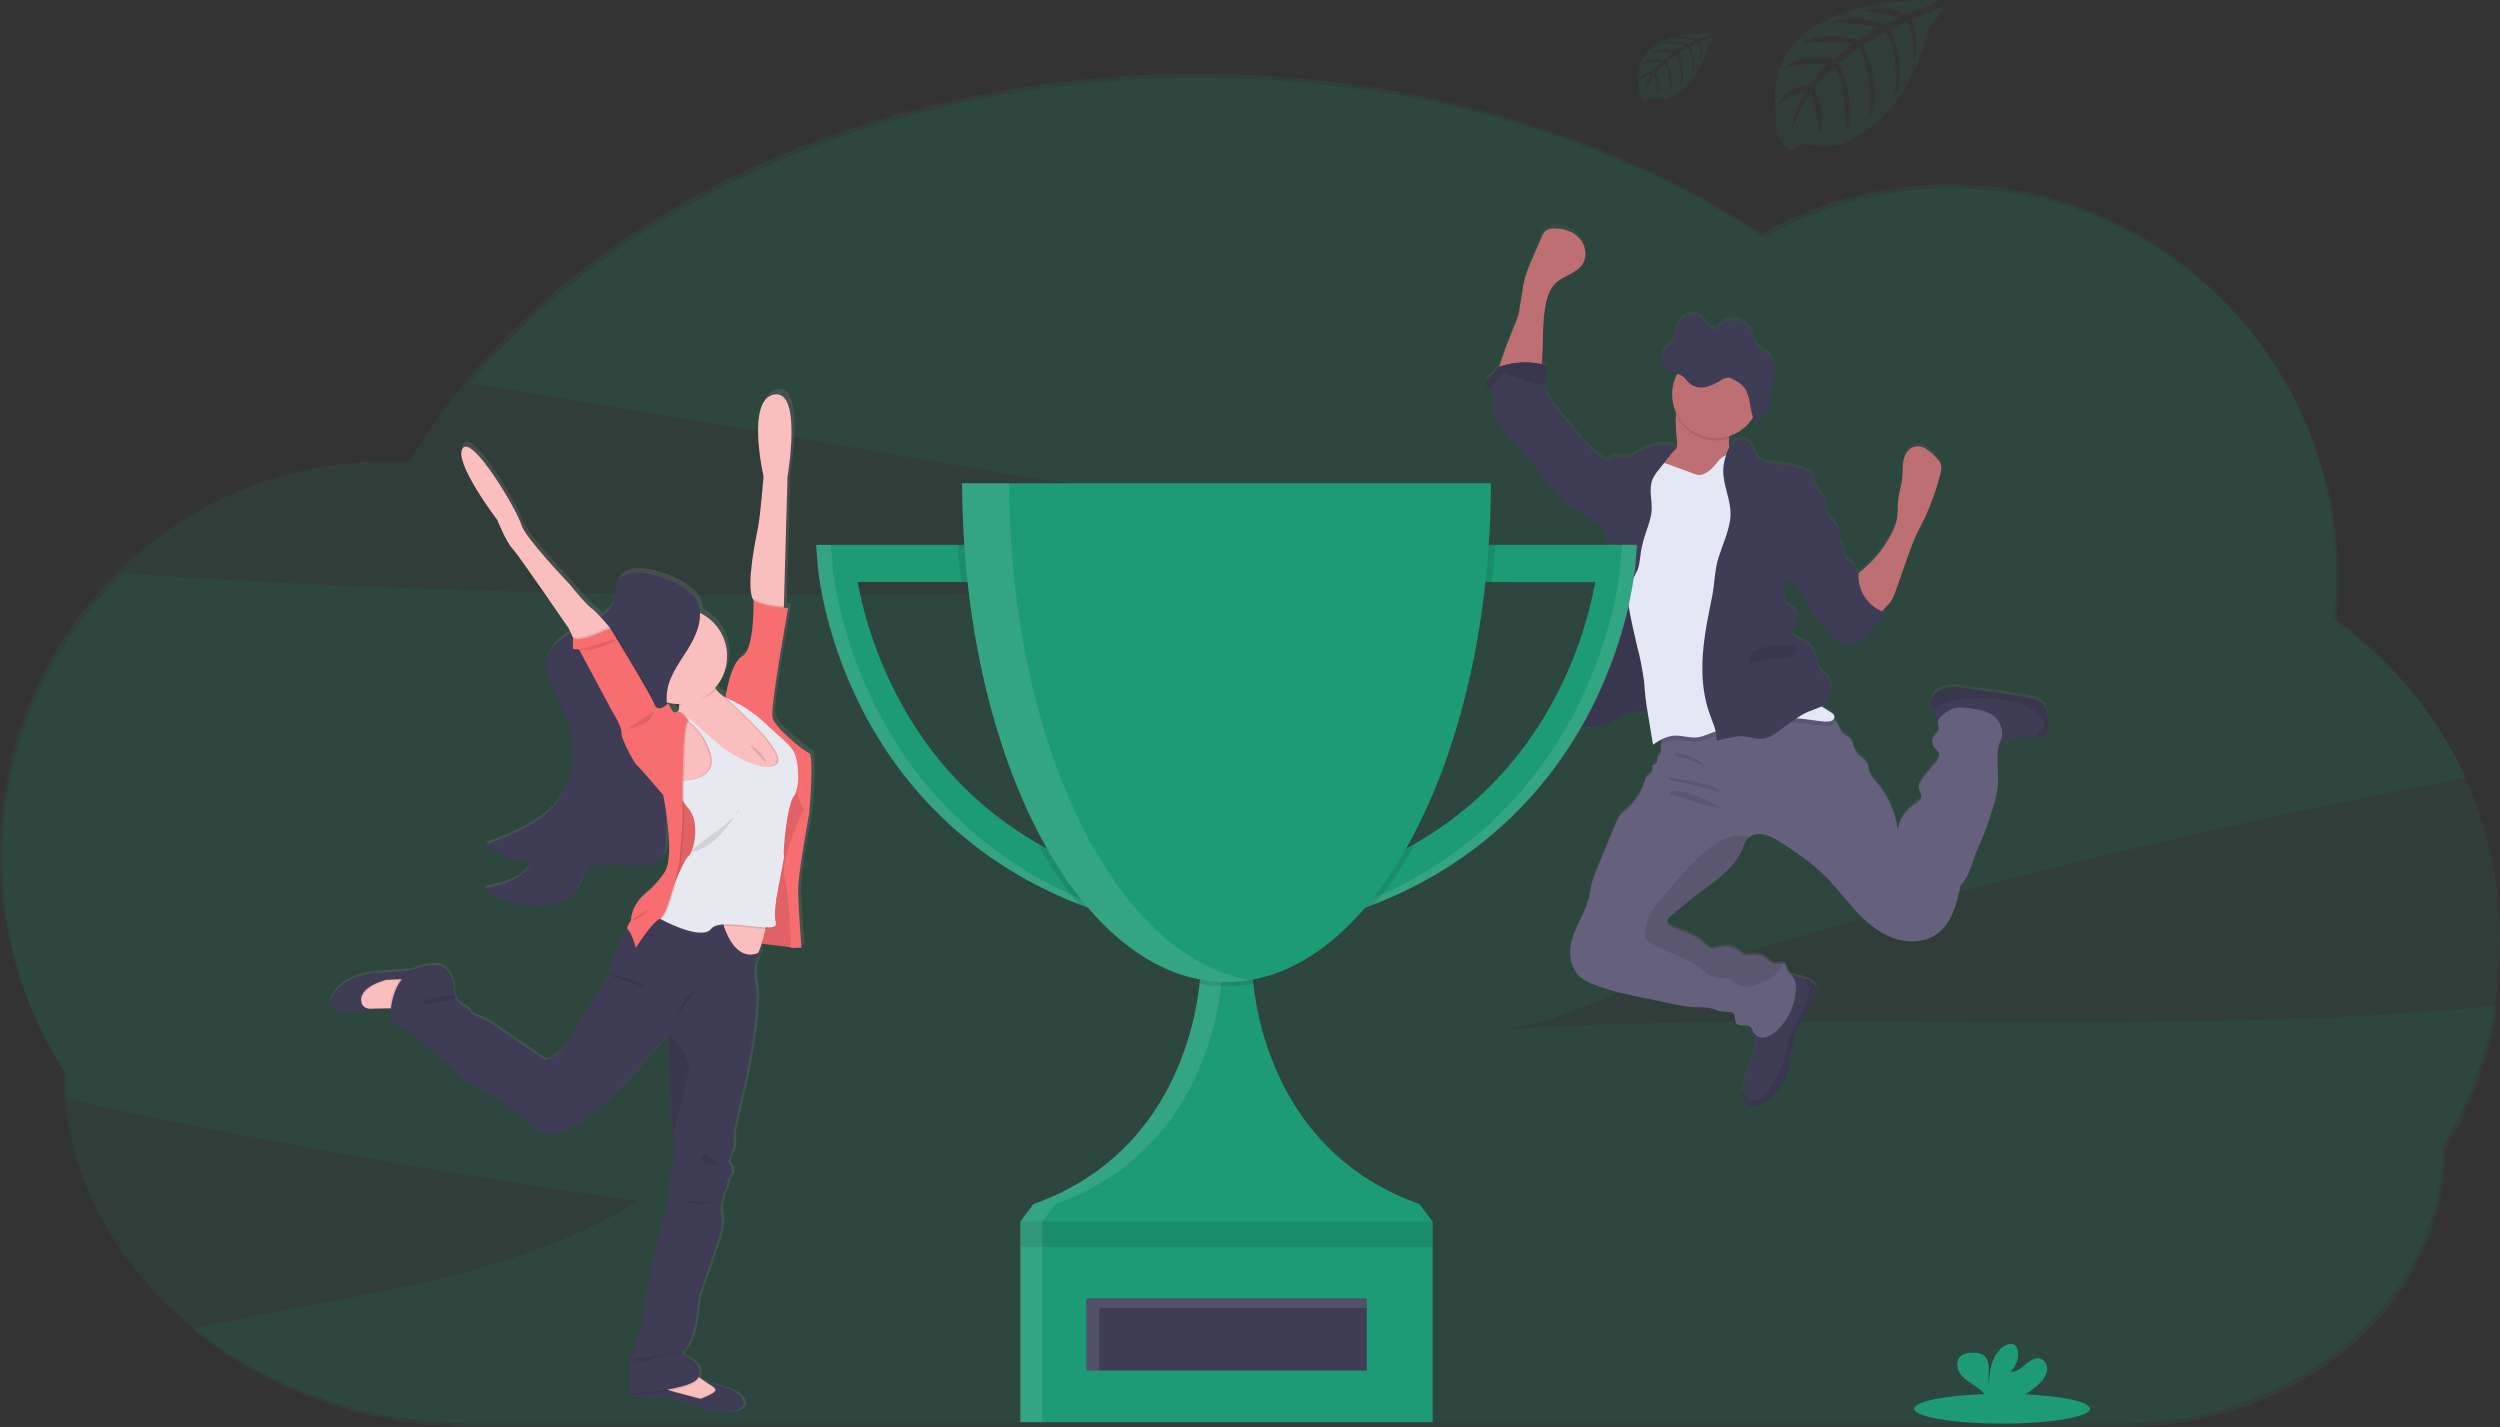 <svg width="317" height="181" viewBox="0 0 317 181" fill="none" xmlns="http://www.w3.org/2000/svg">
<rect x="0" y="0" width="317" height="181" fill="#333333" stroke="none"/>
<g clip-path="url(#clip0)">
<path opacity="0.1" d="M190.566 130.457C196.69 130.108 204.288 125.95 210.195 124.111C217.187 121.94 224.207 119.851 231.255 117.845C255.789 110.856 280.587 104.902 305.647 99.981C307.986 99.52 310.328 99.071 312.674 98.633C309.02 90.728 303.358 83.921 296.254 78.891C296.436 77.161 296.528 75.422 296.531 73.682C296.531 46.182 274.576 23.888 247.484 23.888C239.144 23.88 230.943 26.035 223.682 30.143C204.507 17.517 179.479 9.875 152.096 9.875C113.186 9.875 79.028 25.306 59.673 48.542L150.639 63.926L206.43 73.357C142.827 75.257 79.028 77.147 15.609 72.686C7.237 80.795 1.939 91.562 0.618 103.148C-0.702 114.735 2.039 126.42 8.371 136.208C8.371 137.203 8.413 138.191 8.487 139.17C10.103 139.633 11.663 140.083 13.062 140.377C35.528 145.127 58.137 149.103 80.89 152.304C64.123 162.654 43.704 164.118 24.362 168.501C33.728 176.24 46.447 180.983 60.463 180.983H269.151C291.748 180.983 310.064 165.236 310.064 145.808C313.455 140.21 315.715 134 316.715 127.531C274.9 131.572 232.565 128.064 190.566 130.457Z" fill="#1D9B75"/>
<path opacity="0.1" d="M317 119.257C317.023 111.25 315.121 103.355 311.456 96.238C307.791 89.121 302.469 82.991 295.941 78.364C296.121 76.635 296.214 74.897 296.218 73.158C296.218 45.658 274.252 23.373 247.171 23.373C238.83 23.364 230.629 25.518 223.366 29.625C204.191 16.993 179.16 9.348 151.778 9.348C107.237 9.348 68.898 29.583 51.895 58.601C50.95 58.545 50 58.515 49.041 58.515C21.957 58.515 -0.006 80.808 -0.006 108.308C-0.025 118.022 2.779 127.531 8.064 135.678C8.064 160.421 31.392 180.479 60.158 180.479H268.852C291.446 180.479 309.762 164.729 309.762 145.3C314.514 137.448 317.018 128.438 317 119.257Z" fill="#1D9B75"/>
<path d="M258.887 88.75C258.491 88.445 258.027 88.242 257.535 88.156C257.017 88.037 256.487 87.962 255.961 87.879L249.139 86.894C248.45 86.766 247.748 86.729 247.049 86.783C246.699 86.812 246.358 86.91 246.046 87.072C245.734 87.234 245.457 87.456 245.232 87.726C245.028 87.977 244.917 88.29 244.916 88.614C244.954 88.939 245.059 89.253 245.226 89.535C245.292 89.666 245.349 89.803 245.395 89.942C245.46 90.256 245.542 90.566 245.639 90.872C245.669 90.938 245.708 90.999 245.755 91.055C245.757 91.07 245.757 91.086 245.755 91.102C245.681 91.485 245.922 91.884 245.814 92.253C245.719 92.569 245.412 92.761 245.218 93.024C245.088 93.211 245.017 93.432 245.012 93.659C245.007 93.887 245.069 94.111 245.19 94.303C245.398 94.625 245.775 94.844 245.883 95.213C246.024 95.698 245.642 96.167 245.301 96.541C244.674 97.231 244.094 97.962 243.566 98.73C243.418 98.919 243.322 99.144 243.289 99.382C243.259 99.865 243.722 100.289 243.641 100.769C243.577 101.146 243.209 101.376 242.89 101.601C241.713 102.378 240.768 103.626 240.673 105.038C240.371 102.791 239.441 100.676 237.991 98.935C237.595 98.458 237.16 97.978 236.996 97.374C236.935 97.132 236.924 96.874 236.841 96.641C236.564 95.906 235.683 95.59 235.298 94.913C235.021 94.436 235.021 93.823 234.677 93.404C234.333 92.985 233.793 92.891 233.497 92.486C233.349 92.212 233.223 91.926 233.12 91.632C232.995 91.392 232.821 91.182 232.607 91.016C232.566 90.983 232.524 90.953 232.48 90.924C232.526 90.883 232.563 90.833 232.588 90.776C232.613 90.72 232.626 90.659 232.627 90.597C232.627 90.272 232.305 90.059 232.025 89.898C231.665 89.693 231.313 89.471 230.969 89.241C231.344 89.066 231.669 88.8 231.914 88.467C232.222 87.97 232.349 87.382 232.275 86.802C232.256 86.335 232.081 85.886 231.779 85.529C231.604 85.343 231.385 85.21 231.202 85.035C230.728 84.572 230.568 83.887 230.371 83.255C230.11 82.422 229.703 81.549 228.944 81.108C228.578 80.894 228.151 80.794 227.794 80.57C227.436 80.345 227.137 79.921 227.262 79.513C227.345 79.235 227.603 79.044 227.777 78.808C227.986 78.503 228.066 78.128 228 77.765C227.934 77.401 227.727 77.079 227.425 76.866C227.22 76.736 226.968 76.622 226.927 76.384C226.766 76.342 226.621 76.256 226.507 76.135C226.393 76.014 226.316 75.864 226.284 75.701C226.221 75.375 226.221 75.04 226.284 74.714C226.356 74.198 226.427 73.684 226.497 73.172C226.619 73.222 226.75 73.249 226.882 73.249C227.014 73.249 227.145 73.222 227.267 73.172C227.507 73.561 227.786 73.925 228.099 74.259C228.943 75.257 229.6 76.398 230.038 77.629C230.196 78.073 230.357 78.57 230.767 78.805C230.908 78.886 231.069 78.927 231.208 79.013C231.379 79.133 231.525 79.283 231.64 79.457C231.973 79.898 232.305 80.337 232.635 80.778L232.651 80.844C232.66 80.883 232.675 80.921 232.696 80.955C232.757 81.024 232.842 81.068 232.934 81.077C233.954 81.313 235.098 81.529 235.982 80.972C236.78 80.472 237.129 79.485 237.805 78.825C238.285 78.356 238.964 77.993 239.1 77.332C238.938 77.282 238.779 77.224 238.623 77.158C238.761 77.019 238.9 76.858 239.088 76.675C239.362 76.407 239.609 76.112 239.826 75.796C240.059 75.405 240.246 74.988 240.38 74.553C240.914 73.029 241.449 71.505 241.987 69.979C242.242 69.258 242.497 68.531 242.818 67.829C243.151 67.069 243.544 66.34 243.907 65.594C244.844 63.653 245.567 61.616 246.063 59.519C246.151 59.233 246.18 58.932 246.149 58.634C246.071 58.154 245.708 57.777 245.362 57.435C245.014 57.058 244.617 56.729 244.182 56.456C243.963 56.32 243.72 56.229 243.466 56.188C243.212 56.147 242.952 56.157 242.702 56.218C241.992 56.426 241.546 57.153 241.383 57.882C241.219 58.612 241.28 59.363 241.211 60.101C241.111 61.169 240.745 62.201 240.657 63.272C240.61 63.89 240.657 64.517 240.582 65.136C240.446 65.945 240.164 66.723 239.751 67.433C238.852 69.124 237.635 70.625 236.168 71.854C235.999 71.996 235.824 72.132 235.658 72.284C235.658 72.165 235.677 72.043 235.694 71.923C235.573 71.955 235.456 71.997 235.342 72.048C235.356 71.908 235.342 71.767 235.3 71.632C235.079 70.969 234.092 70.8 233.915 70.126C233.885 69.959 233.87 69.79 233.868 69.621C233.81 69.03 233.408 68.531 233.269 67.957C233.142 67.427 233.239 66.847 232.992 66.356C232.782 66.049 232.535 65.77 232.255 65.524C231.922 65.143 231.682 64.691 231.554 64.201C231.518 64.065 231.485 63.924 231.446 63.788C231.488 63.48 231.454 63.166 231.346 62.875C231.094 62.248 230.443 61.846 230.207 61.211C230.025 60.717 230.105 60.101 229.759 59.718C229.574 59.535 229.349 59.4 229.102 59.322C227.834 58.827 226.503 58.513 225.148 58.387C224.388 58.318 223.552 58.279 223.008 57.743C222.374 57.122 222.343 56.004 221.601 55.524C220.947 55.1 220.021 55.413 219.514 56.01C219.438 56.097 219.368 56.19 219.304 56.287C219.211 55.915 219.191 55.529 219.245 55.15C219.245 55.056 219.265 54.959 219.273 54.873C220.524 54.463 221.589 53.621 222.277 52.498C222.277 52.498 222.277 52.498 222.277 52.515L222.31 52.601C222.391 52.803 222.518 52.997 222.706 53.02C222.832 53.018 222.953 52.974 223.05 52.895C223.217 52.778 223.371 52.645 223.51 52.495C223.58 52.418 223.647 52.337 223.709 52.254C223.837 52.081 223.947 51.895 224.036 51.699C224.174 51.405 224.267 51.092 224.314 50.77C224.363 50.448 224.369 50.118 224.424 49.796C224.476 49.547 224.544 49.302 224.627 49.061C224.654 48.981 224.682 48.9 224.707 48.82C224.732 48.739 224.768 48.631 224.796 48.542C224.969 47.972 225.062 47.38 225.073 46.784C225.073 46.684 225.073 46.584 225.073 46.484C225.063 46.095 224.975 45.712 224.815 45.357C224.655 45.002 224.426 44.683 224.142 44.418C223.665 44.027 223.033 43.863 222.684 43.333C222.457 42.978 222.407 42.52 222.274 42.104C222.13 41.606 221.85 41.159 221.465 40.812C221.08 40.466 220.606 40.234 220.096 40.143C219.482 40.076 218.866 40.246 218.373 40.618L218.334 40.648C218.059 40.858 217.826 41.118 217.647 41.414C217.28 41.313 216.945 41.122 216.671 40.859C216.394 40.601 216.181 40.276 215.901 40.027C215.639 39.787 215.318 39.622 214.971 39.549C214.624 39.475 214.264 39.497 213.928 39.611C213.582 39.749 213.274 39.968 213.028 40.249C212.783 40.531 212.608 40.866 212.517 41.228C212.365 41.799 212.393 42.457 212.074 42.934C211.828 43.306 211.423 43.489 211.14 43.827C210.965 44.041 210.845 44.296 210.791 44.568C210.758 44.72 210.742 44.875 210.744 45.031C210.744 45.1 210.744 45.169 210.761 45.236C210.761 45.236 210.761 45.258 210.761 45.269C210.771 45.345 210.786 45.42 210.808 45.494C210.887 45.775 211.028 46.035 211.221 46.254C211.404 46.464 211.632 46.629 211.888 46.737C211.993 46.778 212.101 46.812 212.21 46.839L212.54 46.914L212.656 46.942C212.258 47.69 212.037 48.519 212.01 49.366C211.983 50.213 212.151 51.055 212.501 51.827C212.501 51.904 212.481 51.982 212.473 52.06C212.428 53.152 212.476 54.246 212.617 55.33C212.656 55.76 212.678 56.234 212.415 56.576C212.295 56.71 212.16 56.83 212.013 56.934C212.163 56.739 212.315 56.548 212.47 56.356C212.08 55.963 211.462 55.913 210.908 55.952C209.835 56.032 208.794 56.35 207.859 56.883C207.239 57.241 206.601 57.716 205.892 57.633C205.474 57.585 205.061 57.355 204.653 57.466C204.425 57.56 204.211 57.687 204.019 57.843C203.867 57.952 203.684 58.009 203.498 58.004C203.063 57.469 202.39 57.105 201.869 56.67C201.276 56.142 200.733 55.559 200.248 54.931C199.35 53.846 198.455 52.759 197.574 51.663C196.831 50.742 196.069 49.746 195.939 48.568C195.925 48.451 195.919 48.333 195.919 48.215C195.937 47.655 196.008 47.098 196.13 46.551C196.163 46.419 196.163 46.281 196.13 46.149C196.047 45.871 195.728 45.769 195.454 45.708C195.49 45.494 195.515 45.275 195.529 45.067C195.684 42.681 195.515 40.257 196.019 37.921C196.21 37.023 196.523 36.113 197.169 35.461C198.18 34.438 199.874 34.191 200.649 32.978C201.298 31.969 201.04 30.54 200.225 29.65C199.411 28.759 198.155 28.396 196.961 28.44C196.626 28.429 196.295 28.518 196.011 28.696C195.745 28.932 195.546 29.234 195.434 29.572L194.246 32.465C193.901 33.218 193.61 33.995 193.376 34.79C193.043 36.005 192.968 37.286 192.705 38.512C192.705 39.455 192.098 40.632 191.766 41.5C191.394 42.476 190.993 43.441 190.657 44.437C190.574 44.687 190.283 45.428 190.103 46.102C190.035 46.141 189.972 46.189 189.915 46.243C189.77 46.429 189.638 46.624 189.521 46.828C189.269 47.161 188.859 47.339 188.582 47.66C188.305 47.982 188.246 48.573 188.632 48.734C188.71 48.76 188.791 48.778 188.873 48.787C188.923 48.791 188.973 48.799 189.022 48.812C189.438 48.928 189.601 49.452 189.541 49.885C189.48 50.318 189.263 50.717 189.227 51.15C189.153 51.916 189.601 52.628 190.034 53.272C190.481 53.97 190.976 54.636 191.513 55.266C191.904 55.705 192.345 56.099 192.738 56.52C194.237 58.062 195.429 59.865 196.776 61.541C197.26 62.173 197.811 62.752 198.419 63.266C198.816 63.577 199.231 63.863 199.663 64.123L201.979 65.594C202.242 65.786 202.539 65.927 202.855 66.007C202.958 66.021 203.062 66.021 203.165 66.007C203.179 66.076 203.19 66.143 203.207 66.212C203.387 66.939 203.783 67.599 203.828 68.34C203.872 69.08 203.806 69.838 203.858 70.586C203.908 71.277 204.06 71.973 204.099 72.653C204.177 73.962 203.855 75.255 203.545 76.536C203.077 78.412 202.794 80.325 201.882 82.026C201.628 82.495 201.328 82.972 201.328 83.507C201.328 83.571 201.328 83.637 201.345 83.701L200.929 83.937C200.807 84.006 200.685 84.076 200.575 84.148C200.048 84.492 199.486 84.872 199.269 85.465C199.095 85.945 199.175 86.495 198.965 86.96C198.955 86.981 198.944 87.002 198.931 87.022C198.71 87.454 198.269 87.776 198.169 88.25C198.095 88.614 198.239 88.999 198.169 89.36C198.169 89.36 198.169 89.36 198.169 89.374C198.106 89.555 198.056 89.74 198.02 89.929C198.017 89.99 198.022 90.052 198.036 90.112C198.089 90.322 198.205 90.511 198.369 90.653C198.469 90.749 198.577 90.835 198.693 90.91C198.811 90.988 198.933 91.06 199.059 91.127L199.131 91.166C199.236 91.221 199.341 91.274 199.45 91.324L199.522 91.354C199.646 91.41 199.774 91.46 199.901 91.504L199.99 91.532C200.09 91.565 200.192 91.596 200.295 91.621L200.364 91.643L200.428 91.657L200.705 91.715L200.807 91.734C200.929 91.755 201.054 91.771 201.181 91.784H201.292C201.386 91.784 201.478 91.798 201.569 91.801H201.7C201.797 91.801 201.891 91.801 201.977 91.801H202.076C202.207 91.801 202.337 91.781 202.467 91.765H202.509C202.625 91.748 202.741 91.729 202.858 91.704L202.947 91.684C203.055 91.659 203.163 91.635 203.271 91.601L203.329 91.585C203.459 91.546 203.589 91.504 203.717 91.454C204.158 91.273 204.586 91.061 204.997 90.819C205.274 90.666 205.551 90.511 205.828 90.37C206.034 90.266 206.245 90.173 206.46 90.092C206.984 89.868 207.554 89.773 208.123 89.815C208.403 89.853 208.681 89.91 208.954 89.984C208.954 90.014 208.954 90.045 208.954 90.076C209.179 91.407 209.402 92.739 209.622 94.07C209.985 93.808 210.368 93.578 210.769 93.379C210.694 93.58 210.645 93.79 210.622 94.003C210.606 94.168 210.606 94.335 210.622 94.5C210.647 94.763 210.703 95.055 210.545 95.263C210.448 95.39 210.267 95.462 210.215 95.607C210.176 95.754 210.167 95.908 210.187 96.059C210.176 96.231 210.103 96.394 209.982 96.517C209.861 96.64 209.7 96.716 209.528 96.73C209.607 96.953 209.609 97.197 209.533 97.421C209.457 97.646 209.308 97.838 209.109 97.967C208.993 98.023 208.885 98.094 208.788 98.178C208.693 98.301 208.629 98.444 208.602 98.597C208.236 99.971 207.483 101.21 206.432 102.167C206.038 102.477 205.679 102.828 205.36 103.215C205.163 103.515 205 103.836 204.875 104.172C204.136 105.981 203.386 107.79 202.625 109.601C202.204 110.613 201.794 111.642 201.661 112.732C201.328 115.723 198.668 118.258 199.167 121.226C199.268 121.967 199.566 122.668 200.031 123.254C200.586 123.922 201.417 124.305 202.248 124.616C204.385 125.448 206.637 125.903 208.882 126.36L212.407 127.084C213.098 127.244 213.8 127.355 214.507 127.417C215.358 127.476 216.231 127.395 217.059 127.611C217.572 127.745 218.062 127.991 218.591 128.019C219.046 128.044 219.606 127.947 219.874 128.319C220.143 128.69 219.935 129.181 220.19 129.512C220.6 130.036 221.601 129.512 222.047 130.005C222.169 130.195 222.262 130.401 222.324 130.618C222.392 130.752 222.486 130.871 222.601 130.968C222.628 131.124 222.639 131.283 222.634 131.442C222.577 132.086 222.443 132.721 222.235 133.334C221.903 134.46 221.571 135.587 221.241 136.715C221.114 137.114 221.022 137.522 220.963 137.936C220.943 138.137 220.943 138.339 220.963 138.54C221.022 139.153 221.374 139.786 221.958 139.986C222.412 140.106 222.894 140.046 223.305 139.819C223.701 139.612 224.073 139.361 224.413 139.07C225.027 138.606 225.566 138.05 226.012 137.423C227.398 135.348 226.949 132.541 227.921 130.247C228.567 128.715 229.825 127.473 230.243 125.858C230.341 125.551 230.353 125.223 230.277 124.91C230.102 124.355 229.512 124.039 228.961 123.839H228.936C228.483 123.678 228.02 123.545 227.55 123.442C227.434 123.417 227.315 123.398 227.195 123.379C226.932 123.164 226.722 122.89 226.583 122.58C226.561 122.415 226.517 122.253 226.453 122.1C226.409 122.034 226.349 121.979 226.28 121.94C226.211 121.902 226.133 121.88 226.054 121.878C225.777 121.85 225.405 121.95 225.103 121.928C224.485 121.883 224.075 121.276 223.521 120.996C222.967 120.716 222.366 120.785 221.775 120.827C221.564 120.855 221.35 120.842 221.144 120.788C220.897 120.674 220.672 120.519 220.479 120.33C220.137 120.064 219.739 119.882 219.316 119.797C218.892 119.711 218.454 119.726 218.037 119.839C217.772 119.946 217.491 120.01 217.206 120.028C216.666 119.997 216.283 119.515 215.884 119.148C214.792 118.147 213.238 117.884 211.913 117.226C211.711 117.151 211.542 117.005 211.437 116.816C211.284 116.438 211.628 116.061 211.938 115.803L214.216 113.909C216.71 111.834 219.827 110.272 220.986 107.229C221.106 106.821 221.294 106.436 221.54 106.089C221.629 105.983 221.733 105.89 221.847 105.812C222.351 105.485 222.962 105.366 223.552 105.479C224.27 105.64 224.951 105.937 225.558 106.355C226.55 106.956 227.515 107.604 228.453 108.297C229.383 108.962 230.267 109.689 231.1 110.472C232.554 111.859 233.765 113.504 235.12 114.999C236.475 116.494 238.024 117.889 239.906 118.605C241.787 119.32 244.062 119.29 245.678 118.089C247.543 116.702 248.141 114.222 248.612 111.947C249.651 110.943 249.965 109.415 250.472 108.064C250.79 107.207 251.198 106.4 251.541 105.545C251.951 104.541 252.273 103.504 252.594 102.469C252.958 101.43 253.206 100.354 253.331 99.26C253.464 97.532 253.002 95.693 253.486 94.07C254.127 93.928 254.708 93.568 255.337 93.357C256.274 93.049 257.277 93.099 258.269 93.105H258.333C258.675 93.141 259.019 93.06 259.308 92.874C259.641 92.597 259.693 92.123 259.71 91.693C259.749 90.63 259.682 89.438 258.887 88.75ZM218.738 41.433C218.509 41.49 218.272 41.507 218.037 41.483L218.738 41.433Z" fill="url(#paint0_linear)"/>
<path d="M219.83 58.98C219.495 59.266 219.101 59.475 218.677 59.594L216.713 60.298C215.646 60.681 214.532 61.066 213.407 60.928C212.778 60.85 210.082 60.453 209.674 59.962C209.054 59.202 211.229 58.085 211.972 57.444C212.14 57.323 212.296 57.185 212.437 57.033C212.714 56.695 212.678 56.221 212.639 55.793C212.498 54.711 212.45 53.619 212.495 52.529C212.517 52.269 212.554 52.01 212.606 51.755C212.883 50.479 214.069 50.945 215.006 51.283C216.133 51.65 217.223 52.122 218.262 52.695C218.578 52.858 218.853 53.092 219.065 53.377C219.475 53.999 219.312 54.814 219.245 55.596C219.187 56.204 219.19 56.786 219.57 57.227C219.761 57.396 219.936 57.582 220.093 57.782C220.182 57.984 220.204 58.209 220.157 58.424C220.11 58.64 219.995 58.834 219.83 58.98Z" fill="#BE6F72"/>
<path d="M192.691 38.989C192.968 37.761 193.029 36.493 193.362 35.275C193.596 34.483 193.887 33.709 194.232 32.959L195.454 30.105C195.566 29.768 195.764 29.466 196.03 29.231C196.315 29.054 196.646 28.966 196.981 28.976C198.175 28.931 199.43 29.303 200.245 30.182C201.059 31.062 201.317 32.485 200.669 33.492C199.893 34.704 198.2 34.948 197.188 35.969C196.543 36.62 196.23 37.528 196.038 38.423C195.534 40.754 195.703 43.17 195.548 45.55C195.498 46.29 195.354 47.136 194.717 47.519C194.332 47.708 193.903 47.791 193.475 47.76L191.658 47.791C191.353 47.791 190.247 47.982 190.045 47.752C189.69 47.35 190.499 45.347 190.646 44.901C190.973 43.91 191.375 42.945 191.755 41.971C192.084 41.103 192.691 39.93 192.691 38.989Z" fill="#BE6F72"/>
<path d="M230.224 126.133C229.806 127.736 228.548 128.985 227.902 130.513C226.929 132.801 227.367 135.6 225.993 137.67C225.547 138.298 225.008 138.855 224.394 139.32C224.054 139.61 223.682 139.86 223.285 140.066C222.875 140.293 222.392 140.353 221.939 140.233C221.354 140.033 221.002 139.401 220.944 138.79C220.923 138.59 220.923 138.388 220.944 138.188C221.002 137.775 221.095 137.368 221.221 136.971C221.554 135.848 221.885 134.724 222.216 133.598C222.423 132.987 222.557 132.354 222.615 131.711C222.651 131.012 222.208 130.103 222.396 129.451C222.482 129.157 222.803 128.896 222.95 128.649C223.159 128.294 223.319 127.912 223.427 127.515C223.654 126.741 223.809 125.914 224.286 125.262C224.597 124.876 224.961 124.535 225.366 124.25C225.666 123.987 226.017 123.789 226.397 123.67C226.766 123.605 227.145 123.623 227.506 123.723C227.976 123.823 228.439 123.955 228.891 124.117H228.916C229.47 124.316 230.058 124.624 230.232 125.184C230.317 125.495 230.314 125.824 230.224 126.133Z" fill="#3F3D56"/>
<path d="M259.707 92.031C259.691 92.461 259.638 92.941 259.305 93.21C259.016 93.395 258.672 93.477 258.33 93.44H258.255C257.266 93.44 256.26 93.385 255.324 93.693C254.611 93.929 253.957 94.361 253.215 94.447C252.192 94.564 251.231 94.003 250.325 93.515C249.472 93.055 248.596 92.638 247.701 92.267C247.113 92.026 245.913 91.87 245.631 91.227C245.534 90.922 245.452 90.613 245.387 90.3C245.34 90.16 245.284 90.024 245.218 89.893C245.052 89.612 244.946 89.299 244.907 88.974C244.909 88.651 245.02 88.338 245.223 88.087C245.449 87.819 245.726 87.598 246.038 87.438C246.349 87.278 246.689 87.18 247.038 87.152C247.737 87.098 248.439 87.135 249.128 87.263L255.95 88.245C256.476 88.32 257.006 88.395 257.524 88.522C258.016 88.608 258.48 88.811 258.876 89.116C259.682 89.793 259.749 90.983 259.707 92.031Z" fill="#3F3D56"/>
<path d="M253.711 93.806C252.88 95.562 253.478 97.64 253.329 99.582C253.203 100.673 252.956 101.747 252.591 102.783C252.27 103.815 251.949 104.849 251.538 105.851C251.195 106.683 250.788 107.515 250.469 108.364C249.962 109.717 249.638 111.24 248.61 112.247C248.138 114.516 247.54 116.996 245.675 118.372C244.054 119.57 241.796 119.612 239.903 118.888C238.011 118.164 236.473 116.777 235.118 115.282C233.763 113.787 232.552 112.158 231.097 110.766C230.263 109.983 229.377 109.257 228.445 108.594C227.507 107.912 226.541 107.27 225.549 106.669C224.942 106.253 224.261 105.956 223.543 105.795C222.954 105.682 222.343 105.801 221.839 106.128C221.725 106.206 221.621 106.3 221.531 106.405C221.285 106.751 221.098 107.135 220.977 107.543C219.813 110.577 216.691 112.136 214.197 114.205L211.919 116.094C211.609 116.352 211.265 116.73 211.417 117.104C211.522 117.294 211.691 117.439 211.894 117.515C213.219 118.169 214.773 118.433 215.865 119.431C216.264 119.798 216.646 120.28 217.187 120.308C217.472 120.291 217.753 120.228 218.018 120.122C218.435 120.009 218.872 119.995 219.296 120.079C219.719 120.164 220.118 120.346 220.459 120.61C220.653 120.8 220.878 120.955 221.124 121.068C221.33 121.123 221.545 121.136 221.756 121.107C222.346 121.065 222.972 121.013 223.502 121.276C224.031 121.54 224.466 122.161 225.084 122.205C225.386 122.227 225.746 122.128 226.034 122.155C226.114 122.158 226.191 122.179 226.261 122.218C226.33 122.257 226.389 122.311 226.433 122.377C226.498 122.53 226.542 122.69 226.564 122.854C226.677 123.245 227.06 123.484 227.309 123.806C227.691 124.3 227.747 124.971 227.708 125.595C227.583 127.546 226.714 129.375 225.281 130.704C224.874 131.121 224.355 131.41 223.787 131.537C223.503 131.596 223.207 131.565 222.941 131.447C222.676 131.329 222.454 131.13 222.307 130.879C222.246 130.663 222.152 130.458 222.03 130.269C221.584 129.778 220.584 130.299 220.174 129.775C219.919 129.448 220.102 128.924 219.858 128.585C219.614 128.247 219.027 128.308 218.575 128.288C218.046 128.261 217.555 128.011 217.043 127.881C216.211 127.664 215.341 127.745 214.49 127.686C213.783 127.624 213.082 127.513 212.39 127.354L208.865 126.632C206.621 126.175 204.368 125.711 202.232 124.893C201.414 124.582 200.591 124.2 200.015 123.534C199.55 122.949 199.252 122.249 199.15 121.509C198.649 118.549 201.309 116.02 201.644 113.038C201.763 111.95 202.198 110.924 202.608 109.914C203.36 108.109 204.11 106.304 204.858 104.497C204.98 104.161 205.138 103.839 205.33 103.537C205.648 103.151 206.008 102.8 206.402 102.491C207.452 101.538 208.205 100.301 208.572 98.93C208.599 98.777 208.662 98.633 208.757 98.511C208.855 98.429 208.963 98.359 209.079 98.303C209.277 98.174 209.425 97.982 209.501 97.758C209.577 97.534 209.576 97.291 209.497 97.069C209.669 97.054 209.83 96.979 209.951 96.856C210.072 96.732 210.145 96.57 210.157 96.397C210.136 96.247 210.146 96.094 210.184 95.948C210.251 95.804 210.417 95.731 210.514 95.604C210.672 95.396 210.617 95.105 210.592 94.844C210.575 94.679 210.575 94.513 210.592 94.347C210.652 93.76 210.915 93.212 211.334 92.797C211.997 92.145 212.939 92.314 213.853 92.159C214.765 91.962 215.656 91.677 216.513 91.307C218.918 90.359 221.449 89.773 224.025 89.568C226.614 89.364 229.215 89.779 231.612 90.777C231.961 90.919 232.29 91.105 232.59 91.332C232.804 91.497 232.979 91.706 233.103 91.945C233.205 92.239 233.331 92.524 233.48 92.797C233.776 93.202 234.336 93.332 234.66 93.715C234.985 94.098 235.012 94.744 235.281 95.218C235.666 95.895 236.559 96.209 236.825 96.944C236.908 97.177 236.919 97.432 236.98 97.673C237.129 98.278 237.578 98.755 237.975 99.232C239.427 100.971 240.357 103.087 240.657 105.335C240.745 103.928 241.69 102.683 242.874 101.906C243.192 101.698 243.561 101.468 243.625 101.091C243.705 100.614 243.242 100.189 243.273 99.704C243.306 99.467 243.402 99.243 243.55 99.055C244.078 98.288 244.657 97.559 245.284 96.872C245.625 96.497 246.008 96.039 245.866 95.546C245.758 95.177 245.381 94.96 245.174 94.639C245.052 94.447 244.99 94.223 244.995 93.996C245 93.769 245.072 93.549 245.201 93.363C245.395 93.099 245.703 92.908 245.797 92.594C245.905 92.225 245.664 91.826 245.739 91.446C245.84 91.142 246.041 90.881 246.31 90.705C246.677 90.37 247.095 90.095 247.548 89.89C248.28 89.612 249.094 89.715 249.87 89.823C251.167 90.004 252.622 90.281 253.353 91.368C253.822 92.048 254.06 93.08 253.711 93.806Z" fill="#65617D"/>
<path opacity="0.1" d="M259.707 92.031C259.691 92.461 259.638 92.941 259.305 93.21C259.016 93.395 258.672 93.477 258.33 93.44H258.255C258.369 92.863 259.07 92.533 259.192 91.948C259.213 91.768 259.196 91.586 259.144 91.413C259.092 91.24 259.004 91.079 258.887 90.941C258.294 90.139 257.341 89.696 256.393 89.371C253.716 88.452 250.848 88.237 248.064 88.747C247.307 88.87 246.57 89.097 245.875 89.421C245.644 89.565 245.422 89.723 245.209 89.893C245.043 89.612 244.938 89.299 244.899 88.974C244.9 88.651 245.012 88.338 245.215 88.087C245.441 87.819 245.718 87.598 246.029 87.438C246.341 87.278 246.681 87.18 247.03 87.152C247.728 87.098 248.431 87.135 249.119 87.263L255.941 88.245C256.468 88.32 256.997 88.395 257.515 88.522C258.007 88.608 258.471 88.811 258.868 89.116C259.682 89.793 259.749 90.983 259.707 92.031Z" fill="black"/>
<path opacity="0.1" d="M230.224 126.133C229.806 127.736 228.548 128.985 227.902 130.513C226.929 132.801 227.367 135.6 225.993 137.669C225.547 138.298 225.008 138.855 224.394 139.32C224.054 139.61 223.682 139.86 223.285 140.066C222.875 140.293 222.392 140.353 221.939 140.233C221.354 140.033 221.002 139.4 220.944 138.79C220.923 138.59 220.923 138.388 220.944 138.188L220.961 138.233C221.202 138.815 221.595 139.425 222.216 139.528C222.449 139.545 222.683 139.513 222.903 139.436C223.123 139.358 223.325 139.235 223.496 139.076C224.41 138.341 224.943 137.245 225.45 136.188C225.846 135.426 226.16 134.624 226.386 133.794C226.497 133.323 226.55 132.84 226.663 132.369C227.19 130.077 228.983 128.208 229.379 125.886C229.411 125.726 229.419 125.563 229.401 125.401C229.349 125.189 229.269 124.986 229.163 124.796C229.066 124.581 228.996 124.356 228.952 124.125C229.506 124.324 230.094 124.632 230.268 125.193C230.34 125.504 230.325 125.83 230.224 126.133Z" fill="black"/>
<path opacity="0.1" d="M226.04 122.155C225.783 122.827 225.352 123.417 224.79 123.864C224.001 124.466 223.078 124.866 222.1 125.029C221.644 125.145 221.166 125.14 220.714 125.012C220.099 124.799 219.656 124.222 219.027 124.055C218.578 123.933 218.095 124.042 217.641 123.975C216.824 123.861 216.189 123.237 215.53 122.738C213.509 121.218 210.858 120.727 208.838 119.207C208.748 119.151 208.673 119.074 208.621 118.982C208.583 118.882 208.569 118.775 208.58 118.669C208.587 117.747 208.794 116.837 209.187 116.003C209.508 115.421 209.891 114.875 210.328 114.375C212.138 112.156 213.956 109.92 216.123 108.047C217.031 107.262 218.023 106.53 219.171 106.175C219.808 105.978 221.066 105.792 221.842 106.125C221.727 106.203 221.624 106.297 221.534 106.403C221.288 106.748 221.1 107.133 220.98 107.54C219.813 110.577 216.691 112.136 214.197 114.205L211.919 116.094C211.609 116.352 211.265 116.73 211.417 117.104C211.522 117.294 211.691 117.439 211.894 117.515C213.219 118.169 214.773 118.433 215.865 119.431C216.264 119.798 216.646 120.28 217.187 120.308C217.472 120.291 217.753 120.228 218.018 120.122C218.435 120.009 218.872 119.995 219.296 120.079C219.719 120.164 220.118 120.346 220.459 120.61C220.653 120.8 220.878 120.955 221.124 121.068C221.33 121.123 221.545 121.136 221.756 121.107C222.346 121.065 222.972 121.013 223.502 121.276C224.031 121.54 224.466 122.161 225.084 122.205C225.391 122.227 225.752 122.122 226.04 122.155Z" fill="black"/>
<path d="M200.555 84.508C200.029 84.847 199.469 85.23 199.253 85.818C199.075 86.298 199.159 86.847 198.945 87.313C198.732 87.779 198.253 88.103 198.147 88.603C198.072 88.966 198.219 89.349 198.147 89.712C198.084 89.901 198.034 90.094 197.995 90.289C197.967 90.703 198.322 91.038 198.668 91.268C199.406 91.749 200.245 92.049 201.12 92.145C201.994 92.242 202.879 92.131 203.703 91.823C204.443 91.546 205.111 91.094 205.82 90.739C206.512 90.34 207.303 90.147 208.101 90.184C208.558 90.234 208.996 90.4 209.453 90.461C209.679 90.506 209.912 90.495 210.132 90.429C210.353 90.363 210.554 90.245 210.719 90.084C210.86 89.889 210.955 89.664 210.996 89.427C211.381 87.904 211.207 86.289 210.841 84.758C210.475 83.227 209.921 81.754 209.53 80.231C209.253 79.102 209.04 77.945 208.577 76.878C208.114 75.81 207.336 74.817 206.247 74.409C206.161 74.367 206.063 74.354 205.97 74.373C205.9 74.402 205.838 74.448 205.79 74.506C204.928 75.42 204.279 76.513 203.889 77.707C203.454 79.036 203.334 80.445 202.935 81.779C202.764 82.334 202.542 83.077 202.104 83.502C201.666 83.926 201.051 84.189 200.555 84.508Z" fill="#3F3D56"/>
<path opacity="0.1" d="M211.004 89.418C210.958 89.656 210.859 89.881 210.714 90.076C210.549 90.237 210.348 90.356 210.127 90.421C209.906 90.486 209.673 90.496 209.447 90.45C208.993 90.395 208.555 90.225 208.098 90.173C207.3 90.136 206.509 90.328 205.817 90.728C205.108 91.083 204.432 91.524 203.697 91.809C202.623 92.217 201.45 92.284 200.336 92.001C199.745 91.852 199.183 91.604 198.674 91.268C198.325 91.041 197.973 90.714 198 90.289C198.039 90.095 198.09 89.903 198.153 89.715C198.225 89.352 198.081 88.969 198.153 88.606C198.258 88.106 198.74 87.773 198.951 87.313C199.161 86.852 199.081 86.3 199.256 85.82C199.472 85.23 200.034 84.85 200.561 84.508C201.087 84.167 201.713 83.907 202.135 83.493C202.189 83.429 202.238 83.36 202.281 83.288C202.585 82.819 202.808 82.302 202.941 81.76C203.348 80.423 203.459 79.016 203.891 77.685C204.283 76.492 204.933 75.4 205.795 74.487C205.841 74.427 205.902 74.381 205.972 74.353C206.066 74.334 206.163 74.346 206.249 74.387C207.336 74.797 208.114 75.79 208.58 76.858C209.045 77.926 209.242 79.077 209.533 80.209C209.921 81.732 210.478 83.21 210.844 84.739C211.21 86.267 211.39 87.893 211.004 89.418Z" fill="black"/>
<path opacity="0.1" d="M219.245 55.588C217.942 56.003 216.532 55.92 215.286 55.357C214.04 54.794 213.046 53.789 212.495 52.537C212.517 52.277 212.554 52.019 212.606 51.763C212.883 50.487 214.069 50.953 215.006 51.292C216.133 51.658 217.223 52.131 218.262 52.703C218.578 52.867 218.853 53.1 219.065 53.386C219.475 53.999 219.312 54.814 219.245 55.588Z" fill="black"/>
<path d="M217.572 55.571C220.632 55.571 223.114 53.088 223.114 50.024C223.114 46.96 220.632 44.476 217.572 44.476C214.511 44.476 212.03 46.96 212.03 50.024C212.03 53.088 214.511 55.571 217.572 55.571Z" fill="#BE6F72"/>
<path opacity="0.1" d="M232.61 91.482C232.61 91.942 231.986 92.089 231.524 92.064C229.861 91.967 228.234 91.51 226.588 91.648C224.507 91.837 222.596 92.988 220.509 93.094C219.705 93.135 218.888 93.016 218.095 93.163C217.07 93.354 216.156 93.978 215.111 94.067C214.205 94.145 213.31 93.804 212.404 93.84C211.77 93.878 211.153 94.054 210.594 94.356C210.655 93.768 210.918 93.22 211.337 92.805C211.999 92.153 212.941 92.323 213.856 92.167C214.768 91.97 215.659 91.685 216.516 91.316C218.92 90.367 221.452 89.781 224.028 89.576C226.615 89.37 229.215 89.782 231.612 90.777C231.961 90.919 232.29 91.105 232.59 91.332C232.606 91.381 232.612 91.431 232.61 91.482Z" fill="black"/>
<path d="M215.009 60.154L212.764 59.322L211.816 58.972C211.43 58.81 211.024 58.702 210.608 58.651C209.522 58.567 208.5 59.291 207.92 60.215C207.341 61.139 207.122 62.24 206.937 63.313C206.682 64.782 206.466 66.255 206.288 67.735C206.097 69.071 206 70.419 205.997 71.768C206.061 75.202 206.787 78.589 207.585 81.931C207.976 83.413 208.271 84.919 208.469 86.439C208.536 87.066 208.566 87.696 208.633 88.325C208.705 89.033 208.821 89.732 208.937 90.433L209.605 94.419C210.436 93.829 211.381 93.31 212.404 93.279C213.31 93.246 214.208 93.585 215.111 93.507C216.15 93.421 217.07 92.797 218.095 92.605C218.888 92.458 219.705 92.575 220.512 92.536C222.595 92.431 224.51 91.277 226.588 91.091C228.237 90.941 229.875 91.407 231.526 91.504C231.986 91.532 232.61 91.385 232.61 90.922C232.61 90.6 232.288 90.386 232.009 90.225C230.689 89.43 229.434 88.533 228.254 87.543C227.162 86.678 226.054 85.79 225.303 84.619C223.493 81.804 224.114 77.995 222.571 75.025C221.315 72.611 222.571 69.449 222.571 66.728C222.571 65.372 222.571 63.998 222.252 62.681C222.053 61.944 221.805 61.221 221.509 60.517L220.431 57.785C220.409 57.705 220.365 57.633 220.304 57.577C220.231 57.527 220.145 57.501 220.057 57.502C219.41 57.463 218.771 57.668 218.267 58.076C217.76 58.49 217.436 59.083 216.937 59.513C216.391 59.987 215.687 60.404 215.009 60.154Z" fill="#E3E8F4"/>
<path d="M218.63 58.578C218.808 57.818 218.999 57.028 219.506 56.434C220.013 55.84 220.938 55.527 221.592 55.952C222.335 56.434 222.366 57.549 223 58.171C223.554 58.703 224.386 58.745 225.139 58.814C226.494 58.938 227.826 59.251 229.093 59.746C229.341 59.823 229.566 59.958 229.75 60.14C230.097 60.534 230.027 61.139 230.199 61.63C230.435 62.262 231.086 62.664 231.338 63.294C231.615 63.993 231.338 64.775 231.105 65.493C230.687 66.783 230.424 68.123 230.016 69.419C229.609 70.714 229.03 71.99 228.077 72.966C227.655 73.399 227.029 73.799 226.475 73.54L226.262 75.08C226.199 75.405 226.199 75.739 226.262 76.065C226.294 76.228 226.371 76.378 226.485 76.499C226.599 76.619 226.744 76.705 226.904 76.747C226.946 76.986 227.198 77.099 227.403 77.23C227.555 77.333 227.684 77.466 227.784 77.62C227.883 77.774 227.952 77.946 227.984 78.127C228.017 78.308 228.014 78.493 227.974 78.672C227.935 78.852 227.86 79.021 227.755 79.171C227.581 79.407 227.323 79.593 227.24 79.873C227.115 80.278 227.411 80.705 227.772 80.927C228.132 81.149 228.556 81.252 228.922 81.465C229.681 81.904 230.088 82.766 230.349 83.604C230.543 84.237 230.703 84.922 231.18 85.382C231.363 85.557 231.582 85.69 231.756 85.873C232.059 86.231 232.233 86.678 232.252 87.146C232.328 87.726 232.201 88.314 231.892 88.811C231.338 89.604 230.304 89.84 229.398 90.198C227.927 90.802 226.716 91.884 225.419 92.805C224.891 93.231 224.269 93.524 223.604 93.659C222.706 93.779 221.822 93.382 220.919 93.346C220.379 93.351 219.841 93.422 219.317 93.557L217.655 93.917C217.744 92.627 217.034 91.335 216.638 90.106C215.89 87.793 215.751 85.318 215.929 82.894C216.106 80.47 216.599 78.079 217.087 75.699C217.428 74.034 217.394 72.295 217.918 70.678C218.409 69.122 219.11 67.627 219.367 66.007C219.789 63.385 218.037 61.163 218.63 58.578Z" fill="#3F3D56"/>
<path d="M231.235 63.707C231.388 63.989 231.496 64.293 231.554 64.609C231.682 65.097 231.922 65.549 232.255 65.929C232.534 66.175 232.781 66.455 232.992 66.761C233.247 67.244 233.15 67.832 233.269 68.359C233.408 68.933 233.81 69.432 233.868 70.023C233.87 70.192 233.885 70.361 233.915 70.528C234.095 71.199 235.082 71.36 235.3 72.031C235.447 72.467 235.195 72.941 235.242 73.399C235.277 73.541 235.285 73.687 235.267 73.832C235.205 73.995 235.095 74.136 234.951 74.237C234.034 75.114 233.399 76.245 233.128 77.485C232.861 78.718 232.721 79.976 232.71 81.238L231.626 79.804C231.511 79.63 231.365 79.479 231.194 79.36C231.055 79.277 230.895 79.235 230.753 79.152C230.343 78.919 230.182 78.425 230.025 77.981C229.586 76.753 228.929 75.614 228.085 74.62C227.644 74.101 227.132 73.579 227.035 72.905C227.006 72.596 227.022 72.284 227.085 71.979C227.362 70.162 227.658 68.301 228.542 66.689C228.955 65.935 229.49 65.252 229.886 64.487C230.152 63.979 230.526 62.659 231.235 63.707Z" fill="#3F3D56"/>
<path d="M203.9 65.452C203.905 65.686 203.845 65.916 203.728 66.118C203.622 66.241 203.484 66.332 203.329 66.381C203.175 66.43 203.01 66.435 202.852 66.395C202.537 66.316 202.239 66.177 201.977 65.985C201.204 65.496 200.432 65.007 199.66 64.517C199.229 64.257 198.814 63.972 198.416 63.663C197.808 63.149 197.257 62.572 196.773 61.94C195.426 60.276 194.234 58.47 192.735 56.947C192.328 56.531 191.904 56.132 191.511 55.697C190.973 55.067 190.478 54.401 190.031 53.705C189.599 53.064 189.15 52.354 189.225 51.588C189.269 51.156 189.477 50.756 189.538 50.326C189.599 49.896 189.435 49.372 189.019 49.256C188.97 49.243 188.92 49.235 188.87 49.231C188.788 49.222 188.707 49.204 188.629 49.178C188.244 49.017 188.302 48.421 188.579 48.107C188.856 47.794 189.266 47.619 189.518 47.275C189.636 47.071 189.767 46.875 189.912 46.69C190.097 46.531 190.319 46.419 190.557 46.365C192.156 45.894 193.847 45.83 195.476 46.179C195.753 46.24 196.069 46.351 196.152 46.62C196.185 46.752 196.185 46.889 196.152 47.02C196.03 47.567 195.959 48.124 195.941 48.684C195.941 48.801 195.947 48.918 195.961 49.034C196.091 50.21 196.853 51.206 197.596 52.124C198.477 53.217 199.372 54.301 200.27 55.383C200.755 56.01 201.298 56.59 201.891 57.117C202.445 57.577 203.163 57.949 203.595 58.54C203.947 59.017 203.833 59.669 203.872 60.243C204.001 61.977 204.01 63.717 203.9 65.452Z" fill="#3F3D56"/>
<path d="M239.091 77.025C239.365 76.758 239.612 76.466 239.828 76.151C240.061 75.761 240.247 75.345 240.382 74.911L241.99 70.348C242.245 69.627 242.499 68.903 242.821 68.201C243.153 67.444 243.547 66.714 243.91 65.982C244.844 64.055 245.565 62.032 246.063 59.949C246.15 59.662 246.18 59.361 246.149 59.064C246.071 58.584 245.708 58.209 245.362 57.868C245.014 57.492 244.617 57.163 244.181 56.892C243.963 56.756 243.72 56.665 243.466 56.624C243.212 56.583 242.952 56.593 242.702 56.653C241.992 56.861 241.546 57.588 241.383 58.318C241.219 59.047 241.28 59.793 241.211 60.537C241.111 61.602 240.745 62.631 240.657 63.699C240.61 64.317 240.657 64.942 240.582 65.557C240.446 66.366 240.164 67.143 239.751 67.851C238.85 69.538 237.634 71.036 236.168 72.262C235.766 72.559 235.405 72.906 235.093 73.296C234.832 73.687 234.656 74.127 234.575 74.589C234.39 75.293 234.47 76.04 234.799 76.689C235.251 77.46 236.118 77.799 236.946 77.97C238.066 78.203 238.324 77.821 239.091 77.025Z" fill="#BE6F72"/>
<path d="M217.605 41.985C217.844 41.536 218.209 41.168 218.655 40.926C219.102 40.684 219.61 40.578 220.115 40.623C220.625 40.714 221.099 40.945 221.484 41.291C221.869 41.637 222.149 42.084 222.293 42.582C222.424 42.995 222.476 43.453 222.704 43.808C223.047 44.343 223.684 44.498 224.161 44.887C224.446 45.151 224.675 45.47 224.835 45.825C224.994 46.179 225.082 46.562 225.092 46.95C225.119 47.744 224.994 48.536 224.724 49.283C224.609 49.602 224.516 49.928 224.446 50.26C224.391 50.581 224.386 50.909 224.336 51.23C224.274 51.648 224.13 52.048 223.912 52.409C223.693 52.77 223.405 53.083 223.064 53.33C222.967 53.41 222.846 53.454 222.72 53.455C222.504 53.43 222.371 53.178 222.291 52.95C221.85 51.677 221.955 50.121 221.143 49.106C220.774 48.696 220.328 48.364 219.83 48.127C219.627 47.995 219.398 47.909 219.159 47.874C218.808 47.893 218.47 48.017 218.19 48.229C217.605 48.622 216.956 48.909 216.272 49.078C215.931 49.159 215.576 49.163 215.233 49.089C214.89 49.015 214.569 48.865 214.291 48.651C213.908 48.335 213.629 47.86 213.205 47.613C212.781 47.367 212.337 47.38 211.919 47.211C211.652 47.098 211.415 46.925 211.225 46.705C211.036 46.486 210.898 46.227 210.824 45.946C210.75 45.666 210.74 45.372 210.797 45.088C210.853 44.803 210.973 44.535 211.149 44.304C211.426 43.971 211.836 43.783 212.082 43.414C212.401 42.937 212.373 42.282 212.526 41.711C212.616 41.349 212.791 41.014 213.036 40.734C213.282 40.454 213.59 40.236 213.936 40.099C214.272 39.985 214.632 39.963 214.979 40.036C215.326 40.108 215.647 40.273 215.909 40.512C216.186 40.762 216.408 41.084 216.679 41.344C216.948 41.601 217.276 41.787 217.634 41.884C217.992 41.981 218.369 41.986 218.73 41.899" fill="#3F3D56"/>
<path opacity="0.1" d="M222.16 82.814C221.999 82.957 221.885 83.147 221.832 83.356C221.78 83.566 221.792 83.787 221.867 83.99C221.928 84.12 224.787 83.568 225.089 83.526C225.843 83.418 227.165 83.471 227.672 82.78C228.575 81.557 225.777 81.829 225.264 81.873C224.289 81.957 222.903 82.09 222.16 82.814Z" fill="black"/>
<path d="M196.147 47.031C196.024 47.578 195.954 48.135 195.936 48.695C195.105 48.864 194.24 48.587 193.442 48.31L191.15 47.527C191.011 47.438 190.843 47.406 190.68 47.436C190.518 47.466 190.373 47.558 190.275 47.691C189.906 48.074 189.399 48.801 188.889 49.231C188.807 49.222 188.726 49.204 188.648 49.178C188.263 49.017 188.321 48.421 188.598 48.107C188.875 47.794 189.286 47.619 189.538 47.275C189.655 47.071 189.786 46.875 189.931 46.69C190.117 46.531 190.338 46.419 190.577 46.365C192.175 45.894 193.866 45.83 195.495 46.179C195.772 46.24 196.088 46.351 196.171 46.62C196.198 46.757 196.19 46.898 196.147 47.031Z" fill="#3F3D56"/>
<path opacity="0.1" d="M196.147 47.031C196.024 47.578 195.954 48.135 195.936 48.695C195.105 48.864 194.24 48.587 193.442 48.31L191.15 47.527C191.011 47.438 190.843 47.406 190.68 47.436C190.518 47.466 190.373 47.558 190.275 47.691C189.906 48.074 189.399 48.801 188.889 49.231C188.807 49.222 188.726 49.204 188.648 49.178C188.263 49.017 188.321 48.421 188.598 48.107C188.875 47.794 189.286 47.619 189.538 47.275C189.655 47.071 189.786 46.875 189.931 46.69C190.117 46.531 190.338 46.419 190.577 46.365C192.175 45.894 193.866 45.83 195.495 46.179C195.772 46.24 196.088 46.351 196.171 46.62C196.198 46.757 196.19 46.898 196.147 47.031Z" fill="black"/>
<path opacity="0.1" d="M217.109 99.693C217.508 99.826 217.94 100.02 218.076 100.419L214.867 99.604L213.205 99.179C212.911 99.105 211.858 99.019 211.664 98.788C211.387 98.45 212.371 98.683 212.548 98.708C213.086 98.788 213.623 98.871 214.158 98.969C215.167 99.149 216.136 99.446 217.109 99.693Z" fill="black"/>
<path opacity="0.1" d="M218.353 102.536C218.076 102.35 217.281 102.372 216.94 102.292C216.441 102.172 215.951 102.014 215.46 101.862C214.465 101.537 213.479 101.168 212.457 100.93C212.268 100.888 211.625 100.877 211.656 100.638C211.686 100.4 212.299 100.317 212.451 100.306C213.357 100.239 214.488 100.663 215.33 100.966C216.404 101.351 217.42 101.879 218.353 102.536Z" fill="black"/>
<path opacity="0.1" d="M216.319 97.157C215.302 96.88 214.38 96.247 213.332 96.125C213.059 96.136 212.791 96.054 212.57 95.892C212.447 95.771 212.361 95.617 212.323 95.448C213.025 95.412 213.839 95.709 214.477 95.989C214.827 96.14 215.165 96.32 215.485 96.528C215.718 96.669 216.067 97.077 216.319 97.157Z" fill="black"/>
<path d="M235.705 72.32C235.533 73.473 235.782 74.65 236.406 75.635C237.03 76.619 237.987 77.346 239.102 77.682C238.966 78.339 238.288 78.703 237.808 79.172C237.132 79.829 236.783 80.814 235.985 81.313C235.095 81.868 233.951 81.651 232.937 81.418C232.845 81.408 232.76 81.364 232.699 81.294C232.678 81.26 232.663 81.224 232.654 81.185C232.319 79.957 232.1 78.645 232.444 77.413C232.721 76.365 233.386 75.471 233.918 74.545C234.45 73.618 234.5 72.625 235.705 72.32Z" fill="#3F3D56"/>
<path d="M210.93 56.415C209.857 56.493 208.816 56.81 207.882 57.344C207.261 57.699 206.624 58.176 205.914 58.09C205.496 58.043 205.083 57.813 204.676 57.924C204.446 58.017 204.232 58.144 204.041 58.301C203.944 58.378 203.829 58.429 203.706 58.449C203.584 58.468 203.459 58.455 203.343 58.412L203.066 62.251C202.96 63.71 202.858 65.2 203.207 66.623C203.387 67.349 203.783 68.01 203.828 68.747C203.872 69.485 203.805 70.243 203.858 70.989C203.908 71.679 204.06 72.359 204.099 73.05C204.177 74.353 203.855 75.646 203.545 76.914C203.077 78.783 202.794 80.694 201.882 82.386C201.627 82.855 201.328 83.332 201.328 83.865C201.328 83.931 201.328 83.995 201.345 84.059C201.068 84.212 200.81 84.356 200.575 84.506C200.048 84.847 199.486 85.227 199.269 85.818C199.095 86.298 199.175 86.847 198.965 87.31C198.754 87.773 198.272 88.103 198.167 88.603C198.092 88.966 198.236 89.349 198.167 89.712C198.104 89.9 198.053 90.092 198.014 90.286C197.986 90.703 198.338 91.038 198.687 91.266C199.197 91.602 199.759 91.849 200.35 91.998L202.004 85.424C203.513 82.632 204.767 79.711 205.753 76.695C206.036 75.709 206.398 74.747 206.837 73.821C207.151 73.297 207.428 72.752 207.668 72.19C207.92 71.491 207.945 70.734 208.067 69.996C208.212 69.134 208.43 68.287 208.718 67.463C209.018 66.573 209.364 65.685 209.425 64.75C209.516 63.413 209.032 62.001 209.547 60.764C209.766 60.301 210.05 59.872 210.392 59.491C211.107 58.614 211.758 57.696 212.473 56.82C212.102 56.423 211.484 56.382 210.93 56.415Z" fill="#3F3D56"/>
<g opacity="0.1">
<path opacity="0.1" d="M218.738 41.072L218.392 41.097L218.353 41.125C218.483 41.12 218.612 41.102 218.738 41.072Z" fill="black"/>
<path opacity="0.1" d="M225.078 46.831C225.021 47.383 224.902 47.926 224.724 48.451C224.609 48.77 224.517 49.096 224.447 49.427C224.391 49.749 224.386 50.076 224.336 50.398C224.274 50.815 224.13 51.216 223.912 51.577C223.693 51.937 223.405 52.251 223.064 52.498C222.967 52.577 222.846 52.621 222.72 52.623C222.504 52.598 222.371 52.345 222.291 52.118C221.85 50.845 221.955 49.289 221.144 48.273C220.774 47.864 220.328 47.531 219.83 47.294C219.627 47.163 219.398 47.077 219.16 47.042C218.808 47.061 218.47 47.184 218.19 47.397C217.605 47.79 216.956 48.077 216.272 48.246C215.931 48.327 215.576 48.33 215.233 48.256C214.891 48.182 214.569 48.033 214.291 47.819C213.909 47.502 213.629 47.028 213.205 46.781C212.781 46.534 212.337 46.548 211.919 46.379C211.658 46.267 211.425 46.098 211.238 45.884C211.051 45.669 210.914 45.416 210.838 45.142C210.828 45.107 210.821 45.072 210.816 45.036C210.747 45.346 210.754 45.668 210.838 45.974C210.914 46.248 211.051 46.502 211.238 46.716C211.425 46.93 211.658 47.099 211.919 47.211C212.337 47.38 212.808 47.383 213.205 47.613C213.601 47.843 213.909 48.334 214.291 48.651C214.569 48.865 214.891 49.015 215.233 49.089C215.576 49.162 215.931 49.159 216.272 49.078C216.956 48.909 217.605 48.622 218.19 48.229C218.47 48.017 218.808 47.893 219.16 47.874C219.398 47.909 219.627 47.995 219.83 48.126C220.322 48.368 220.761 48.703 221.124 49.114C221.936 50.129 221.831 51.685 222.271 52.959C222.352 53.189 222.485 53.438 222.701 53.463C222.834 53.464 222.963 53.417 223.064 53.33C223.406 53.082 223.696 52.768 223.915 52.406C224.134 52.043 224.278 51.641 224.338 51.222C224.388 50.9 224.394 50.573 224.449 50.251C224.519 49.92 224.612 49.593 224.726 49.275C224.996 48.528 225.121 47.736 225.095 46.942C225.089 46.909 225.084 46.87 225.078 46.831Z" fill="black"/>
</g>
<path d="M207.546 69.088L207.358 71.621C207.33 71.965 206.673 80.153 201.83 89.723C197.673 97.931 189.585 108.622 174.314 114.63C173.122 115.101 171.886 115.541 170.604 115.95L169.174 111.456C172.763 110.326 176.221 108.812 179.487 106.941C187.271 102.441 193.323 96.02 197.543 87.757C199.782 83.357 201.378 78.658 202.281 73.804H184.907V69.088H207.546Z" fill="#1D9B75"/>
<path opacity="0.1" d="M172.444 114.632C187.712 108.624 195.803 97.937 199.957 89.729C204.8 80.159 205.46 71.976 205.485 71.626L205.673 69.094H207.613L207.424 71.626C207.399 71.971 206.74 80.159 201.896 89.729C197.74 97.937 189.651 108.624 174.383 114.632C173.192 115.104 171.954 115.545 170.67 115.956L170.482 115.365C171.15 115.126 171.804 114.882 172.444 114.632Z" fill="white"/>
<path d="M141.874 111.456L140.444 115.95C139.16 115.54 137.923 115.099 136.731 114.627C121.463 108.619 113.372 97.931 109.218 89.723C104.374 80.153 103.715 71.971 103.69 71.621L103.502 69.088H126.129V73.804H108.753C109.661 78.659 111.261 83.358 113.505 87.757C117.725 96.02 123.774 102.441 131.558 106.938C134.824 108.811 138.283 110.326 141.874 111.456Z" fill="#1D9B75"/>
<path opacity="0.1" d="M138.599 114.632C123.331 108.624 115.239 97.937 111.086 89.729C106.242 80.159 105.583 71.976 105.558 71.626L105.369 69.094H103.43L103.618 71.626C103.643 71.971 104.302 80.159 109.146 89.729C113.303 97.937 121.391 108.624 136.659 114.632C137.851 115.104 139.088 115.545 140.372 115.956L140.561 115.365C139.894 115.126 139.24 114.882 138.599 114.632Z" fill="white"/>
<path d="M181.663 154.895V180.323H129.383V154.895L131.045 152.676C147.987 146.657 151.42 130.959 152.105 124.749C152.206 123.891 152.265 123.028 152.279 122.164H158.744C158.758 123.028 158.817 123.891 158.918 124.749C159.614 130.959 163.047 146.662 179.978 152.676L181.663 154.895Z" fill="#1D9B75"/>
<path opacity="0.1" d="M181.663 154.895H129.383V158.085H181.663V154.895Z" fill="black"/>
<path opacity="0.1" d="M133.816 152.676C150.758 146.657 154.191 130.959 154.876 124.749C154.977 123.891 155.036 123.028 155.05 122.164H152.279C152.265 123.028 152.206 123.891 152.105 124.749C151.409 130.959 147.976 146.662 131.045 152.676L129.383 154.895V180.323H132.154V154.895L133.816 152.676Z" fill="white"/>
<path opacity="0.1" d="M121.441 69.088H126.129V73.804H121.857C121.689 72.251 121.55 70.679 121.441 69.088Z" fill="black"/>
<path opacity="0.1" d="M141.874 111.457L140.444 115.95C139.16 115.54 137.923 115.099 136.731 114.627C134.771 112.231 133.039 109.657 131.558 106.938C134.824 108.811 138.283 110.326 141.874 111.457Z" fill="black"/>
<path opacity="0.1" d="M169.171 111.456C172.761 110.326 176.218 108.812 179.485 106.941C178.002 109.66 176.27 112.235 174.311 114.633C173.12 115.104 171.883 115.544 170.601 115.953L169.171 111.456Z" fill="black"/>
<path opacity="0.1" d="M189.601 69.088C189.492 70.679 189.354 72.251 189.186 73.804H184.916V69.088H189.601Z" fill="black"/>
<path opacity="0.1" d="M158.93 124.749C156.679 125.185 154.366 125.185 152.116 124.749C152.218 123.891 152.276 123.028 152.29 122.164H158.755C158.769 123.028 158.828 123.891 158.93 124.749Z" fill="black"/>
<path d="M121.995 61.277C122.114 96.245 137.078 124.521 155.524 124.521C173.97 124.521 188.931 96.245 189.053 61.277H121.995Z" fill="#1D9B75"/>
<path opacity="0.1" d="M127.953 61.277H121.995C122.114 96.245 137.078 124.521 155.524 124.521C156.522 124.52 157.518 124.435 158.503 124.269C141.45 121.418 128.066 94.342 127.953 61.277Z" fill="white"/>
<path d="M173.303 164.629H137.743V173.782H173.303V164.629Z" fill="#3F3D56"/>
<path opacity="0.1" d="M139.405 165.877H173.303V164.629H137.743V173.782H139.405V165.877Z" fill="white"/>
<path d="M103.031 95.038C102.391 94.825 98.622 91.84 98.337 90.489C98.051 89.138 100.329 76.553 100.329 76.553C100.329 76.553 100.118 76.553 99.775 76.511V76.309L100.243 59.777C100.243 59.777 102.163 48.681 98.536 49.328C94.909 49.974 97.184 59.777 97.184 59.777C97.184 59.777 96.771 64.753 96.48 66.245C96.203 67.685 94.934 73.549 95.798 75.371C95.83 75.436 95.865 75.499 95.904 75.56C95.904 75.56 96.048 81.815 94.482 82.669C92.989 83.482 92.368 87.574 92.315 87.94L92.235 87.906C91.789 87.627 91.397 87.269 91.079 86.85C91.046 86.808 91.021 86.764 90.991 86.719C92.01 85.571 92.56 84.08 92.529 82.544C92.499 81.009 91.891 79.541 90.827 78.434C90.332 77.919 89.752 77.495 89.112 77.18C89.093 76.65 88.968 76.129 88.743 75.649C88.023 74.107 84.033 72.09 81.198 72.043C79.89 72.004 78.818 72.376 78.427 73.399C78.228 73.918 78.288 74.509 78.205 75.047C78.039 76.156 77.327 77.025 76.413 77.715C76.043 77.303 75.644 76.918 75.218 76.564C74.293 75.854 72.447 73.513 72.447 73.513C72.447 73.513 66.686 67.541 66.26 65.904C65.833 64.268 60.078 54.44 58.797 56.151C57.517 57.863 63.206 65.322 63.206 65.322C63.206 65.322 64.287 68.032 65.118 68.947C65.949 69.862 72.323 79.127 72.323 79.127L72.627 79.76C71.281 80.47 70.05 81.374 69.615 82.783C68.978 84.858 70.372 86.944 71.336 88.886C73.215 92.675 73.484 97.507 71.059 100.969C68.887 104.025 65.118 105.479 61.591 106.749C63.294 108.088 65.41 108.792 67.576 108.738C66.761 111.102 63.874 111.884 61.413 112.322C62.705 113.565 64.553 114.017 66.326 114.292C67.195 114.439 68.075 114.509 68.956 114.5H69.172L69.388 114.483C69.689 114.463 69.987 114.425 70.283 114.369C71.563 114.108 72.808 113.409 73.462 112.278C74.016 111.31 74.21 109.989 75.216 109.504C75.477 109.385 75.76 109.319 76.047 109.307H76.016C76.205 109.307 76.399 109.307 76.587 109.307L80.78 109.348C80.954 109.348 81.134 109.348 81.314 109.348C82.498 109.321 83.761 109.115 84.362 108.136C84.61 107.661 84.74 107.133 84.742 106.597C84.831 105.268 84.742 103.901 84.778 102.561C85.136 104.999 85.51 108.799 84.62 110.203C83.898 111.266 83.022 112.217 82.021 113.024C81.769 113.235 81.539 113.471 81.334 113.728C81.198 113.825 81.118 113.878 81.118 113.878L81.032 114.136C80.716 114.616 80.487 115.147 80.356 115.706C80.307 115.85 80.289 116.002 80.303 116.153C80.4 116.35 79.61 117.162 79.84 117.504C77.867 119.82 77.493 123.329 77.493 123.329L73.891 128.804C72.04 133.672 69.269 134.172 69.269 134.172C69.269 134.172 62.76 129.8 62.583 129.587C62.405 129.373 59.917 128.305 59.917 128.305C59.623 127.79 59.176 127.38 58.637 127.134C57.783 126.779 57.711 125.47 57.711 125.47C57.606 122.377 55.791 122.142 55.791 122.142C54.328 122.017 53.211 122.277 52.352 122.755L52.092 122.774C50.834 122.877 49.321 122.99 47.658 123.101C43.033 123.406 41.933 126.405 41.933 126.405C41.933 126.405 41.365 127.046 42.111 127.739C42.856 128.433 47.628 127.739 47.83 127.723C47.466 127.762 47.099 127.737 46.744 127.648C47.495 127.62 48.528 127.592 49.409 127.592H49.623C49.567 128.06 49.54 128.53 49.542 129.001C49.542 129.889 51.995 130.458 51.995 130.458L59.462 137.115C59.462 137.115 64.156 139.215 67.144 142.235C70.131 145.256 72.772 142.649 72.772 142.649C75.933 141.866 85.03 130.857 85.039 130.846C85.039 131.168 85.23 141.875 85.593 144.025C85.607 144.134 85.634 144.241 85.673 144.344C86.1 145.267 85.529 147.791 85.282 148.857C85.125 149.748 85.065 150.654 85.102 151.558C85.102 151.558 81.691 164.595 81.974 165.741C82.257 166.887 80.126 172.21 80.126 172.21V176.648L80.497 176.629C80.449 176.7 80.404 176.774 80.364 176.85L80.339 176.898C80.339 176.898 82.614 177.394 84.144 177.253C85.673 177.111 88.3 178.432 88.3 178.432C88.3 178.432 89.189 178.853 91.927 179.031C94.665 179.208 94.665 177.821 94.665 177.821C94.352 175.932 90.026 175.3 89.893 175.28C89.544 175.061 89.217 174.823 88.948 174.617L88.893 174.573C88.911 174.531 88.927 174.489 88.94 174.445C89.403 172.559 86.843 171.741 86.843 171.741V171.28C88.505 170.426 88.835 164.562 88.835 164.562C88.835 164.562 91.329 157.311 91.678 156.102C92.027 154.893 91.678 153.081 91.678 153.081L91.927 151.517C91.927 151.517 92.462 150.452 92.462 150.238C92.531 149.697 92.739 149.183 93.066 148.746C93.457 148.282 92.639 147.181 92.639 147.181L93.352 145.334V143.306L95.014 135.95C95.014 135.95 96.757 127.381 96.153 124.577C95.549 121.773 96.865 120.347 96.865 120.347C96.746 120.409 96.624 120.465 96.499 120.513C96.666 120.128 96.809 119.734 96.929 119.332L100.67 119.795V119.85H102.019C102.019 119.85 101.592 114.58 101.592 112.455C101.592 110.33 103.031 102.705 103.031 102.705C103.031 102.705 103.671 95.252 103.031 95.038ZM86.424 88.886C86.424 89.094 86.405 89.31 86.391 89.532L86.316 89.646L86.177 89.529L86.008 89.793L85.959 89.818C85.593 89.629 85.404 88.55 85.141 88.783L85.105 88.814C85.047 88.747 84.989 88.728 84.928 88.783L84.872 88.83C84.872 88.75 84.872 88.667 84.872 88.583C85.379 88.714 85.901 88.78 86.424 88.78C86.427 88.816 86.424 88.852 86.424 88.886ZM98.866 113.429H98.946L98.813 113.778C98.83 113.662 98.846 113.548 98.866 113.429ZM85.208 176.332L84.698 176.204L84.975 176.157L85.233 176.326L85.263 176.348L85.208 176.332ZM90.417 175.586C90.248 175.497 90.076 175.394 89.91 175.289C89.965 175.319 90.184 175.433 90.417 175.586Z" fill="url(#paint1_linear)"/>
<path d="M100.706 108.189L97.35 116.943H98.165L95.008 119.462L100.706 120.172V108.189Z" fill="#F86D70"/>
<path opacity="0.1" d="M100.706 108.189L97.35 116.943L96.505 116.716L95.008 119.462L100.706 120.172V108.189Z" fill="black"/>
<path d="M95.444 113.789H100.706L102.637 97.881H95.444V113.789Z" fill="#F86D70"/>
<path opacity="0.1" d="M95.444 113.789H100.706L102.637 97.881H95.444V113.789Z" fill="black"/>
<path d="M85.166 101.648L86.302 101.457L88.912 101.013C88.912 101.013 96.751 99.243 98.37 99.099C99.35 98.969 100.306 98.697 101.207 98.289C101.631 98.106 101.9 97.967 101.9 97.967L99.076 92.805L94.695 89.554C94.695 89.554 91.924 88.963 90.752 87.349C90.491 87.002 90.32 86.594 90.257 86.164C90.194 85.733 90.239 85.294 90.389 84.886C91.104 82.667 86.119 87.008 86.119 87.008C86.119 87.008 86.166 88.048 86.119 89.374C86.119 89.635 86.094 89.906 86.075 90.184C86.075 90.367 86.05 90.55 86.031 90.739C85.909 92.056 85.659 93.413 85.166 94.223C83.961 96.203 85.166 101.648 85.166 101.648Z" fill="#FBBEBE"/>
<path opacity="0.1" d="M86.119 89.485H86.23C86.43 89.485 86.59 89.06 86.784 89.041C88.344 88.891 89.769 88.564 90.758 87.457C90.497 87.11 90.327 86.703 90.264 86.273C90.2 85.843 90.245 85.405 90.395 84.997C91.11 82.778 86.125 87.116 86.125 87.116C86.125 87.116 86.177 88.159 86.119 89.485Z" fill="black"/>
<path d="M80.051 83.194C80.05 83.992 80.207 84.783 80.512 85.521C80.817 86.259 81.265 86.929 81.829 87.494C82.393 88.059 83.063 88.507 83.8 88.812C84.537 89.117 85.327 89.274 86.125 89.274C86.324 89.274 86.521 89.274 86.718 89.246C87.888 89.131 89 88.679 89.918 87.944C90.837 87.208 91.522 86.222 91.891 85.104C92.261 83.987 92.298 82.786 91.999 81.647C91.699 80.509 91.076 79.482 90.205 78.691C89.334 77.9 88.252 77.379 87.091 77.192C85.93 77.005 84.74 77.159 83.665 77.636C82.59 78.112 81.676 78.891 81.034 79.878C80.393 80.865 80.051 82.016 80.051 83.194Z" fill="#FBBEBE"/>
<path d="M78.186 73.965C77.987 74.481 78.047 75.058 77.967 75.604C77.671 77.577 75.667 78.758 73.855 79.585C72.043 80.412 69.998 81.391 69.421 83.296C68.79 85.357 70.17 87.424 71.128 89.357C72.996 93.124 73.262 97.928 70.851 101.374C68.709 104.425 64.977 105.873 61.463 107.143C63.154 108.475 65.256 109.175 67.407 109.124C66.6 111.473 63.733 112.253 61.289 112.685C62.572 113.923 64.409 114.372 66.168 114.644C67.451 114.843 68.767 114.974 70.048 114.716C71.328 114.458 72.541 113.762 73.201 112.635C73.755 111.673 73.944 110.361 74.944 109.875C75.395 109.698 75.882 109.626 76.365 109.667L80.522 109.712C81.816 109.712 83.348 109.612 84.016 108.505C84.263 108.032 84.392 107.507 84.393 106.974C84.573 104.245 84.049 101.36 85.172 98.869C85.51 98.117 83.34 96.927 83.567 96.131C84.349 93.393 84.545 91.238 84.537 88.389C84.537 86.184 85.97 84.284 87.153 82.423C88.336 80.561 89.325 78.212 88.391 76.215C87.338 73.987 79.43 70.75 78.186 73.965Z" fill="#3F3D56"/>
<path d="M83.72 175.533L84.778 176.234L84.942 176.343L84.972 176.362L86.227 177.194L89.159 177.688L91.736 177.51C91.736 177.51 92.479 175.957 91.312 175.993C90.938 175.974 90.574 175.869 90.248 175.685L90.087 175.605C89.918 175.516 89.749 175.416 89.583 175.311C89.237 175.092 88.91 174.853 88.646 174.651C88.258 174.351 88.001 174.124 88.001 174.124L83.72 175.533Z" fill="#FBBEBE"/>
<path opacity="0.1" d="M84.792 176.235L84.956 176.343L84.986 176.362L86.241 177.194L89.173 177.688L91.75 177.511C91.75 177.511 92.493 175.957 91.326 175.993C90.952 175.974 90.588 175.869 90.262 175.685C90.467 175.846 90.639 176.021 90.655 176.168C90.703 176.565 88.749 177.278 88.749 177.278L85.995 176.548C85.995 176.548 85.526 176.415 84.886 176.248L84.825 176.232L84.792 176.235Z" fill="black"/>
<path d="M80.081 176.911C80.081 176.911 82.34 177.405 83.858 177.264C85.377 177.122 87.992 178.431 87.992 178.431C87.992 178.431 88.876 178.848 91.595 179.025C94.313 179.203 94.313 177.821 94.313 177.821C94.003 175.943 89.708 175.325 89.575 175.297C89.627 175.325 89.852 175.439 90.079 175.591C90.384 175.791 90.714 176.052 90.739 176.262C90.786 176.656 88.832 177.372 88.832 177.372L86.078 176.645C86.078 176.645 85.609 176.509 84.969 176.343H84.908C83.959 176.084 82.995 175.885 82.021 175.746C80.835 175.619 80.228 176.628 80.103 176.856C80.094 176.874 80.087 176.892 80.081 176.911Z" fill="#3F3D56"/>
<path d="M44.485 127.029L45.685 127.95C45.685 127.95 46.034 127.933 46.555 127.917H46.721C47.467 127.889 48.495 127.861 49.368 127.861C49.932 127.836 50.497 127.867 51.055 127.955C51.654 128.166 52.718 124.527 52.718 124.527L51.515 124.25L51.116 124.155L50.839 124.089L49.861 123.858L46.896 124.197L44.812 125.539L44.485 127.029Z" fill="#FBBEBE"/>
<path opacity="0.1" d="M44.485 127.029L45.685 127.95C45.685 127.95 46.034 127.933 46.555 127.917C46.316 127.824 46.119 127.648 46.001 127.42C45.225 125.265 49.074 124.344 49.074 124.344L50.867 124.266L51.216 124.25H51.493L51.094 124.155L50.817 124.089L49.839 123.858L46.874 124.197L44.79 125.539L44.485 127.029Z" fill="black"/>
<path d="M42.119 128.003C42.845 128.674 47.6 128.003 47.799 127.986C47.438 128.027 47.073 128.001 46.721 127.911C46.547 127.88 46.382 127.81 46.239 127.707C46.095 127.604 45.976 127.47 45.89 127.315C45.114 125.157 48.963 124.238 48.963 124.238L50.756 124.161L51.102 124.144L55.461 123.956L55.672 122.754C55.672 122.754 54.256 122.888 52.033 123.065C50.784 123.168 49.263 123.282 47.619 123.39C43.028 123.695 41.936 126.677 41.936 126.677C41.936 126.677 41.379 127.315 42.119 128.003Z" fill="#3F3D56"/>
<path d="M95.446 75.937C95.476 76.003 95.511 76.066 95.552 76.126L96.61 77.679L99.365 77.957L99.395 76.864L99.858 60.42C99.858 60.42 101.764 49.392 98.162 50.027C94.56 50.662 96.821 60.42 96.821 60.42C96.821 60.42 96.411 65.369 96.123 66.856C95.843 68.293 94.587 74.134 95.446 75.937Z" fill="#FBBEBE"/>
<path d="M89.264 116.78L90.049 118.122L91.803 121.126C91.803 121.126 94.984 122.294 95.798 121.404C96.244 120.918 96.727 119.223 97.065 117.798C97.342 116.644 97.527 115.67 97.527 115.67L89.264 116.78Z" fill="#FBBEBE"/>
<path opacity="0.1" d="M89.264 116.78L90.049 118.122C90.098 118.08 90.142 118.032 90.181 117.981C91.068 116.849 94.973 117.739 97.065 117.811C97.342 116.657 97.527 115.684 97.527 115.684L89.264 116.78Z" fill="black"/>
<path opacity="0.1" d="M49.368 127.856C49.932 127.83 50.497 127.862 51.055 127.95C51.654 128.161 52.718 124.521 52.718 124.521L51.116 124.144L55.475 123.956L55.686 122.754C55.686 122.754 54.27 122.888 52.047 123.065C51.588 123.33 51.178 123.672 50.836 124.078L50.77 124.161C49.842 125.301 49.498 126.771 49.368 127.856Z" fill="black"/>
<path opacity="0.1" d="M83.72 175.533L84.942 176.343C86.765 176.013 88.43 175.494 88.627 174.678C88.628 174.665 88.628 174.652 88.627 174.64C88.239 174.34 87.981 174.112 87.981 174.112L83.72 175.533Z" fill="black"/>
<path opacity="0.1" d="M80.106 176.864C81.716 176.784 83.321 176.612 84.911 176.348C83.961 176.087 82.996 175.886 82.021 175.746C80.838 175.619 80.231 176.628 80.106 176.864Z" fill="black"/>
<path d="M49.501 129.256C49.501 130.141 51.936 130.707 51.936 130.707L59.354 137.317C59.354 137.317 64.015 139.403 66.98 142.407C69.945 145.411 72.561 142.832 72.561 142.832C75.703 142.055 84.753 131.095 84.753 131.095C84.753 131.095 84.964 143.611 85.388 144.529C85.812 145.447 85.246 147.958 85 149.02C84.844 149.906 84.785 150.806 84.822 151.705C84.822 151.705 81.433 164.679 81.716 165.81C81.999 166.942 79.879 172.246 79.879 172.246V176.664C79.879 176.664 88.178 176.345 88.635 174.473C89.093 172.601 86.554 171.785 86.554 171.785V171.325C88.217 170.476 88.53 164.645 88.53 164.645C88.53 164.645 91.004 157.433 91.356 156.232C91.708 155.031 91.356 153.225 91.356 153.225L91.603 151.672C91.603 151.672 92.132 150.61 92.132 150.399C92.201 149.86 92.409 149.349 92.734 148.915C93.121 148.454 92.31 147.359 92.31 147.359L93.016 145.519V143.506L94.679 136.188C94.679 136.188 96.411 127.667 95.809 124.874C95.208 122.08 96.516 120.668 96.516 120.668C93.681 122.155 92.251 118.846 91.783 117.423C91.664 117.057 91.606 116.813 91.606 116.813C91.606 116.813 87.713 115.376 84.088 115.72C83.352 115.78 82.627 115.933 81.93 116.178C77.903 117.628 77.269 123.636 77.269 123.636L73.703 129.082C71.865 133.925 69.111 134.418 69.111 134.418C69.111 134.418 62.649 130.072 62.461 129.858C62.272 129.645 59.812 128.585 59.812 128.585C59.521 128.072 59.075 127.665 58.54 127.42C57.692 127.065 57.623 125.756 57.623 125.756C57.517 122.679 55.716 122.427 55.716 122.427C49.465 121.906 49.501 128.374 49.501 129.256Z" fill="#3F3D56"/>
<path d="M85.451 111.973H89.264V100.131H85.451V111.973Z" fill="#F86D70"/>
<path opacity="0.1" d="M85.451 111.973H89.264V100.131H85.451V111.973Z" fill="black"/>
<path opacity="0.1" d="M95.444 75.912C95.443 75.921 95.443 75.929 95.444 75.937C95.473 76.003 95.508 76.066 95.549 76.126L96.607 77.679L99.362 77.957L99.392 76.864C98.533 76.797 96.577 76.561 95.444 75.912Z" fill="black"/>
<path d="M95.552 76.126C95.552 76.126 95.693 82.345 94.139 83.194C92.584 84.043 91.98 88.464 91.98 88.464C91.98 88.464 96.691 91.565 97.741 92.93C98.791 94.295 101.202 97.546 100.706 98.322C100.21 99.099 101.908 102.636 101.908 102.636C101.908 102.636 98.799 108.999 99.506 111.404C100.213 113.809 100.282 120.169 100.282 120.169H101.626C101.626 120.169 101.202 114.938 101.202 112.816C101.202 110.694 102.612 103.129 102.612 103.129C102.612 103.129 103.25 95.707 102.612 95.496C101.975 95.285 98.234 92.314 97.951 90.969C97.669 89.624 99.93 77.1 99.93 77.1C99.93 77.1 97.034 76.975 95.552 76.126Z" fill="#F86D70"/>
<path opacity="0.1" d="M85.379 99.032C85.508 99.898 85.823 100.725 86.302 101.457L88.912 101.013C88.912 101.013 96.751 99.243 98.37 99.099C99.35 98.969 100.306 98.697 101.207 98.289C100.586 96.086 99.374 94.095 97.702 92.533L96.707 91.61C95.241 90.247 93.542 89.16 91.692 88.4C91.808 88.497 100.032 95.526 98.231 96.905C96.43 98.284 91.581 94.927 91.581 94.927L86.067 90.184L85.867 90.012L85.548 90.508C85.711 90.575 85.869 90.651 86.022 90.736C87.902 91.768 89.296 93.504 89.902 95.562C91.035 99.376 85.379 99.032 85.379 99.032Z" fill="black"/>
<path d="M83.684 116.707C83.684 116.707 88.91 119.606 90.179 117.981C90.456 117.623 91.04 117.467 91.769 117.426C91.65 117.06 91.592 116.816 91.592 116.816C91.592 116.816 87.699 115.379 84.074 115.723C83.836 116.322 83.684 116.707 83.684 116.707Z" fill="#444053"/>
<path d="M86.089 90.017L91.803 94.938C91.803 94.938 96.632 98.306 98.453 96.916C100.273 95.526 91.911 88.409 91.911 88.409C93.757 89.171 95.454 90.254 96.923 91.609L97.918 92.533C100.534 94.96 101.124 94.96 101.213 98.528C101.235 99.407 100.936 100.669 100.706 100.896C99.858 101.729 99.265 107.773 99.395 108.48C99.525 109.188 97.816 115.293 98.37 116.99C98.924 118.688 91.442 116.142 90.176 117.77C88.91 119.398 83.684 116.497 83.684 116.497C83.684 116.497 86.579 109.071 87.286 108.577C87.993 108.084 88.84 104.264 87.286 102.497C85.731 100.73 85.593 99.032 85.593 99.032C85.593 99.032 91.246 99.382 90.112 95.568C89.793 94.462 89.24 93.439 88.49 92.567C87.741 91.694 86.812 90.994 85.767 90.514L86.089 90.017Z" fill="#E8E8F0"/>
<path opacity="0.1" d="M93.715 102.533C93.715 102.533 91.523 106.669 88.688 107.742C88.597 107.775 88.508 107.806 88.411 107.834C85.451 108.735 93.936 103.814 93.715 102.533Z" fill="black"/>
<path d="M63.062 65.943C63.062 65.943 64.12 68.631 64.968 69.549C65.816 70.467 72.101 79.66 72.101 79.66L72.633 80.769L73.09 81.715L77.116 81.291L77.393 79.665L77.238 79.477C76.834 78.991 75.731 77.688 74.991 77.119C74.074 76.414 72.237 74.082 72.237 74.082C72.237 74.082 66.517 68.14 66.093 66.514C65.669 64.889 59.947 55.142 58.678 56.828C57.409 58.515 63.062 65.943 63.062 65.943Z" fill="#FBBEBE"/>
<g opacity="0.1">
<path opacity="0.1" d="M74.744 109.667C74.261 109.625 73.775 109.696 73.323 109.873C72.325 110.358 72.137 111.67 71.583 112.633C70.934 113.759 69.698 114.455 68.427 114.713C68.174 114.762 67.918 114.797 67.662 114.818C68.472 114.897 69.289 114.862 70.089 114.713C71.361 114.455 72.597 113.759 73.245 112.633C73.799 111.67 73.988 110.358 74.986 109.873C75.247 109.755 75.53 109.689 75.817 109.678L74.744 109.667Z" fill="black"/>
<path opacity="0.1" d="M84.587 88.389C84.587 86.184 86.02 84.284 87.2 82.422C88.38 80.561 89.372 78.212 88.439 76.215C87.641 74.509 82.83 72.22 80.054 72.672C82.772 73.025 86.122 74.817 86.776 76.215C87.71 78.212 86.718 80.561 85.537 82.422C84.357 84.284 82.919 86.184 82.924 88.389C82.924 91.235 82.733 93.382 81.952 96.131C81.727 96.921 83.891 98.117 83.559 98.866C82.434 101.362 82.96 104.242 82.78 106.971C82.776 107.504 82.646 108.029 82.401 108.502C81.847 109.415 80.71 109.651 79.605 109.701H80.572C81.863 109.701 83.395 109.601 84.063 108.494C84.309 108.021 84.439 107.496 84.443 106.963C84.623 104.233 84.097 101.351 85.222 98.858C85.56 98.109 83.39 96.916 83.614 96.123C84.396 93.393 84.593 91.235 84.587 88.389Z" fill="black"/>
</g>
<path opacity="0.1" d="M72.633 80.764L73.09 81.71L77.116 81.285L77.394 79.66L77.238 79.471C76.809 79.682 73.592 81.233 72.633 80.764Z" fill="black"/>
<path opacity="0.1" d="M87.499 91.396C87.499 91.396 86.51 89.843 85.945 90.264C85.379 90.686 85.16 88.991 84.836 89.274C84.512 89.557 83.567 90.345 83.174 89.243C82.866 88.367 79.519 82.822 78.161 80.592C77.812 80.015 77.593 79.66 77.593 79.66C77.593 79.66 73.78 81.568 72.863 80.933V82.275L73.639 82.348L77.795 90.115C77.795 90.115 79.103 92.198 79.014 92.924C78.926 93.651 80.691 96.833 80.974 97.044C81.256 97.254 84.299 100.791 84.299 100.791C84.299 100.791 85.853 108.428 84.509 110.55C83.165 112.672 80.838 114.225 80.838 114.225C80.838 114.225 80.137 116.275 80.239 116.488C80.342 116.702 79.425 117.62 79.849 117.903C80.272 118.186 80.838 120.164 80.838 120.164C80.838 120.164 82.816 116.982 83.886 116.488C84.956 115.995 86.324 109.487 86.324 109.487C86.324 109.487 86.715 105.654 86.746 103.179C86.776 100.705 86.651 91.396 87.499 91.396Z" fill="black"/>
<path d="M87.286 91.396C87.286 91.396 86.299 89.843 85.734 90.264C85.169 90.686 84.947 88.991 84.626 89.274C84.304 89.557 83.359 90.345 82.963 89.243C82.653 88.367 79.305 82.822 77.951 80.592L77.382 79.66C77.382 79.66 73.57 81.568 72.65 80.933V82.275L73.428 82.348L77.585 90.115C77.585 90.115 78.895 92.198 78.804 92.924C78.713 93.651 80.466 96.833 80.763 97.044C81.059 97.254 84.088 100.791 84.088 100.791C84.088 100.791 85.643 108.427 84.302 110.549C83.593 111.615 82.731 112.571 81.744 113.384C80.915 114.069 80.331 115.006 80.081 116.053C80.033 116.195 80.016 116.347 80.031 116.497C80.134 116.707 79.217 117.628 79.641 117.911C80.065 118.194 80.636 120.18 80.636 120.18C80.636 120.18 82.614 116.999 83.684 116.505C84.753 116.011 86.125 109.504 86.125 109.504C86.125 109.504 86.513 105.67 86.546 103.196C86.579 100.722 86.455 91.396 87.286 91.396Z" fill="#F86D70"/>
<path opacity="0.1" d="M77.61 123.567C77.61 123.567 80.577 124.122 81.766 124.979C82.955 125.836 77.247 123.637 77.247 123.637L77.61 123.567Z" fill="black"/>
<path opacity="0.1" d="M84.745 131.096C84.745 131.096 87.84 133.678 87.286 136.011C86.732 138.344 85.302 144.213 85.302 144.213L84.745 131.096Z" fill="black"/>
<path opacity="0.1" d="M57.675 126.13C57.675 126.13 53.314 126.607 53.596 127.173C53.879 127.739 57.675 126.652 57.675 126.652V126.13Z" fill="black"/>
<path opacity="0.1" d="M91.165 147.606C91.165 147.606 91.442 147.958 89.824 147.606C88.206 147.253 89.4 146.166 89.4 146.166L91.165 147.606Z" fill="black"/>
<path opacity="0.1" d="M90.611 152.485C90.611 152.485 88.394 152.837 87.206 152.485C86.017 152.132 90.611 152.485 90.611 152.485Z" fill="black"/>
<path opacity="0.1" d="M86.05 171.574C86.05 171.574 85.662 171.15 83.72 171.927C81.777 172.703 81.001 172.739 80.436 172.481C79.871 172.223 86.05 171.574 86.05 171.574Z" fill="black"/>
<path opacity="0.1" d="M88.206 125.528L85.451 129.365C85.451 129.365 86.934 126.005 88.206 125.528Z" fill="black"/>
<path opacity="0.1" d="M82.852 90.264C82.852 90.264 82.733 91.537 80.957 92.034C79.181 92.531 78.843 92.933 78.843 92.933" fill="black"/>
<path opacity="0.1" d="M78.236 81.035C78.236 81.035 75.891 82.7 73.445 82.347L78.236 81.035Z" fill="black"/>
<path opacity="0.1" d="M80.02 116.671C80.02 116.671 80.705 117.101 82.348 115.221L80.02 116.671Z" fill="black"/>
<path opacity="0.1" d="M97.087 96.73C97.153 96.386 96.915 96.067 96.691 95.798L96.231 95.243C96.141 95.13 96.04 95.026 95.928 94.933C95.651 94.719 95.297 94.655 95.008 94.464" fill="black"/>
<path opacity="0.1" d="M245.866 0.031C245.866 0.031 222.537 -1.379 225.281 14.987C225.281 14.987 224.726 17.88 227.353 19.192C227.353 19.192 227.395 17.98 229.747 18.394C230.585 18.533 231.436 18.573 232.283 18.516C233.427 18.436 234.515 17.987 235.381 17.234C235.381 17.234 241.94 14.521 244.489 3.792C244.489 3.792 246.376 1.451 246.301 0.849L242.364 2.533C242.364 2.533 243.71 5.376 242.641 7.739C242.641 7.739 242.513 2.635 241.757 2.746C241.604 2.771 239.712 3.731 239.712 3.731C239.712 3.731 242.026 8.682 240.28 12.283C240.28 12.283 240.942 6.18 238.989 4.089L236.218 5.709C236.218 5.709 238.922 10.824 237.088 14.998C237.088 14.998 237.559 8.596 235.633 6.103L233.122 8.064C233.122 8.064 235.663 13.107 234.114 16.568C234.114 16.568 233.912 9.115 232.579 8.552C232.579 8.552 230.382 10.494 230.047 11.287C230.047 11.287 231.787 14.948 230.706 16.879C230.706 16.879 230.044 11.914 229.501 11.886C229.501 11.886 227.312 15.176 227.084 17.434C227.084 17.434 227.179 14.08 228.972 11.575C228.972 11.575 226.854 11.939 225.619 13.312C225.619 13.312 225.959 10.987 229.512 10.785C229.512 10.785 231.321 8.288 231.803 8.136C231.803 8.136 228.273 7.842 226.131 8.79C226.131 8.79 228.016 6.596 232.452 7.595L234.932 5.567C234.932 5.567 230.282 4.932 228.309 5.634C228.309 5.634 230.579 3.692 235.6 5.107L238.299 3.492C238.299 3.492 234.333 2.638 231.972 2.938C231.972 2.938 234.466 1.592 239.091 3.051L241.031 2.183C241.031 2.183 238.127 1.612 237.276 1.52C236.425 1.429 236.381 1.196 236.381 1.196C238.221 0.889 240.11 1.099 241.837 1.803C241.837 1.803 245.938 0.289 245.866 0.031Z" fill="#1D9B75"/>
<path opacity="0.1" d="M217.092 4.194C217.092 4.194 206.563 3.556 207.796 10.951C207.796 10.951 207.549 12.26 208.73 12.854C208.73 12.854 208.749 12.299 209.813 12.491C210.191 12.554 210.575 12.573 210.957 12.546C211.475 12.511 211.966 12.307 212.357 11.966C212.357 11.966 215.322 10.743 216.474 5.894C216.474 5.894 217.325 4.835 217.292 4.563L215.513 5.323C215.513 5.323 216.123 6.61 215.643 7.678C215.643 7.678 215.585 5.37 215.244 5.426C215.175 5.426 214.319 5.869 214.319 5.869C214.319 5.869 215.366 8.108 214.576 9.736C214.576 9.736 214.876 6.979 213.992 6.033L212.739 6.765C212.739 6.765 213.964 9.076 213.133 10.962C213.133 10.962 213.346 8.069 212.476 6.943L211.343 7.839C211.343 7.839 212.49 10.119 211.792 11.681C211.792 11.681 211.7 8.313 211.096 8.061C211.096 8.061 210.104 8.937 209.952 9.298C209.952 9.298 210.739 10.962 210.251 11.822C210.251 11.822 209.952 9.578 209.697 9.57C209.697 9.57 208.71 11.056 208.605 12.066C208.654 11.124 208.948 10.211 209.458 9.417C208.887 9.525 208.361 9.798 207.943 10.202C207.943 10.202 208.098 9.154 209.702 9.059C209.702 9.059 210.533 7.933 210.739 7.864C210.739 7.864 209.142 7.731 208.175 8.161C208.175 8.161 209.026 7.168 211.032 7.606L212.141 6.69C212.141 6.69 210.04 6.413 209.148 6.721C209.148 6.721 210.173 5.844 212.443 6.482L213.662 5.753C213.662 5.753 211.872 5.365 210.802 5.506C210.802 5.506 211.93 4.896 214.019 5.556L214.892 5.165C214.892 5.165 213.579 4.904 213.194 4.865C212.808 4.826 212.789 4.718 212.789 4.718C213.621 4.58 214.475 4.676 215.255 4.996C215.255 4.996 217.126 4.31 217.092 4.194Z" fill="#1D9B75"/>
<path d="M253.874 180.512C260.028 180.512 265.016 179.667 265.016 178.626C265.016 177.584 260.028 176.739 253.874 176.739C247.721 176.739 242.732 177.584 242.732 178.626C242.732 179.667 247.721 180.512 253.874 180.512Z" fill="#1D9B75"/>
<path d="M258.482 175.541C258.991 175.126 259.361 174.566 259.544 173.935C259.682 173.3 259.411 172.548 258.801 172.301C258.119 172.04 257.391 172.515 256.839 172.992C256.288 173.469 255.653 174.015 254.933 173.913C255.304 173.575 255.582 173.147 255.739 172.67C255.897 172.194 255.928 171.684 255.831 171.192C255.799 170.988 255.713 170.796 255.581 170.637C255.202 170.232 254.517 170.404 254.063 170.723C252.622 171.738 252.22 173.699 252.212 175.461C252.068 174.825 252.19 174.162 252.187 173.519C252.184 172.875 252.004 172.132 251.452 171.791C251.112 171.608 250.73 171.518 250.344 171.53C249.698 171.505 248.975 171.572 248.535 172.046C247.98 172.634 248.127 173.622 248.604 174.265C249.081 174.909 249.809 175.322 250.48 175.768C251.016 176.089 251.474 176.526 251.818 177.047C251.86 177.12 251.893 177.197 251.918 177.277H255.98C256.889 176.814 257.731 176.23 258.482 175.541Z" fill="#1D9B75"/>
</g>
<defs>
<linearGradient id="paint0_linear" x1="224.036" y1="140.061" x2="224.036" y2="28.468" gradientUnits="userSpaceOnUse">
<stop stop-color="#808080" stop-opacity="0.25"/>
<stop offset="0.54" stop-color="#808080" stop-opacity="0.12"/>
<stop offset="1" stop-color="#808080" stop-opacity="0.1"/>
</linearGradient>
<linearGradient id="paint1_linear" x1="11042.7" y1="69508.8" x2="24729" y2="69508.8" gradientUnits="userSpaceOnUse">
<stop stop-color="#808080" stop-opacity="0.25"/>
<stop offset="0.54" stop-color="#808080" stop-opacity="0.12"/>
<stop offset="1" stop-color="#808080" stop-opacity="0.1"/>
</linearGradient>
<clipPath id="clip0">
<rect width="317" height="181" fill="white"/>
</clipPath>
</defs>
</svg>
